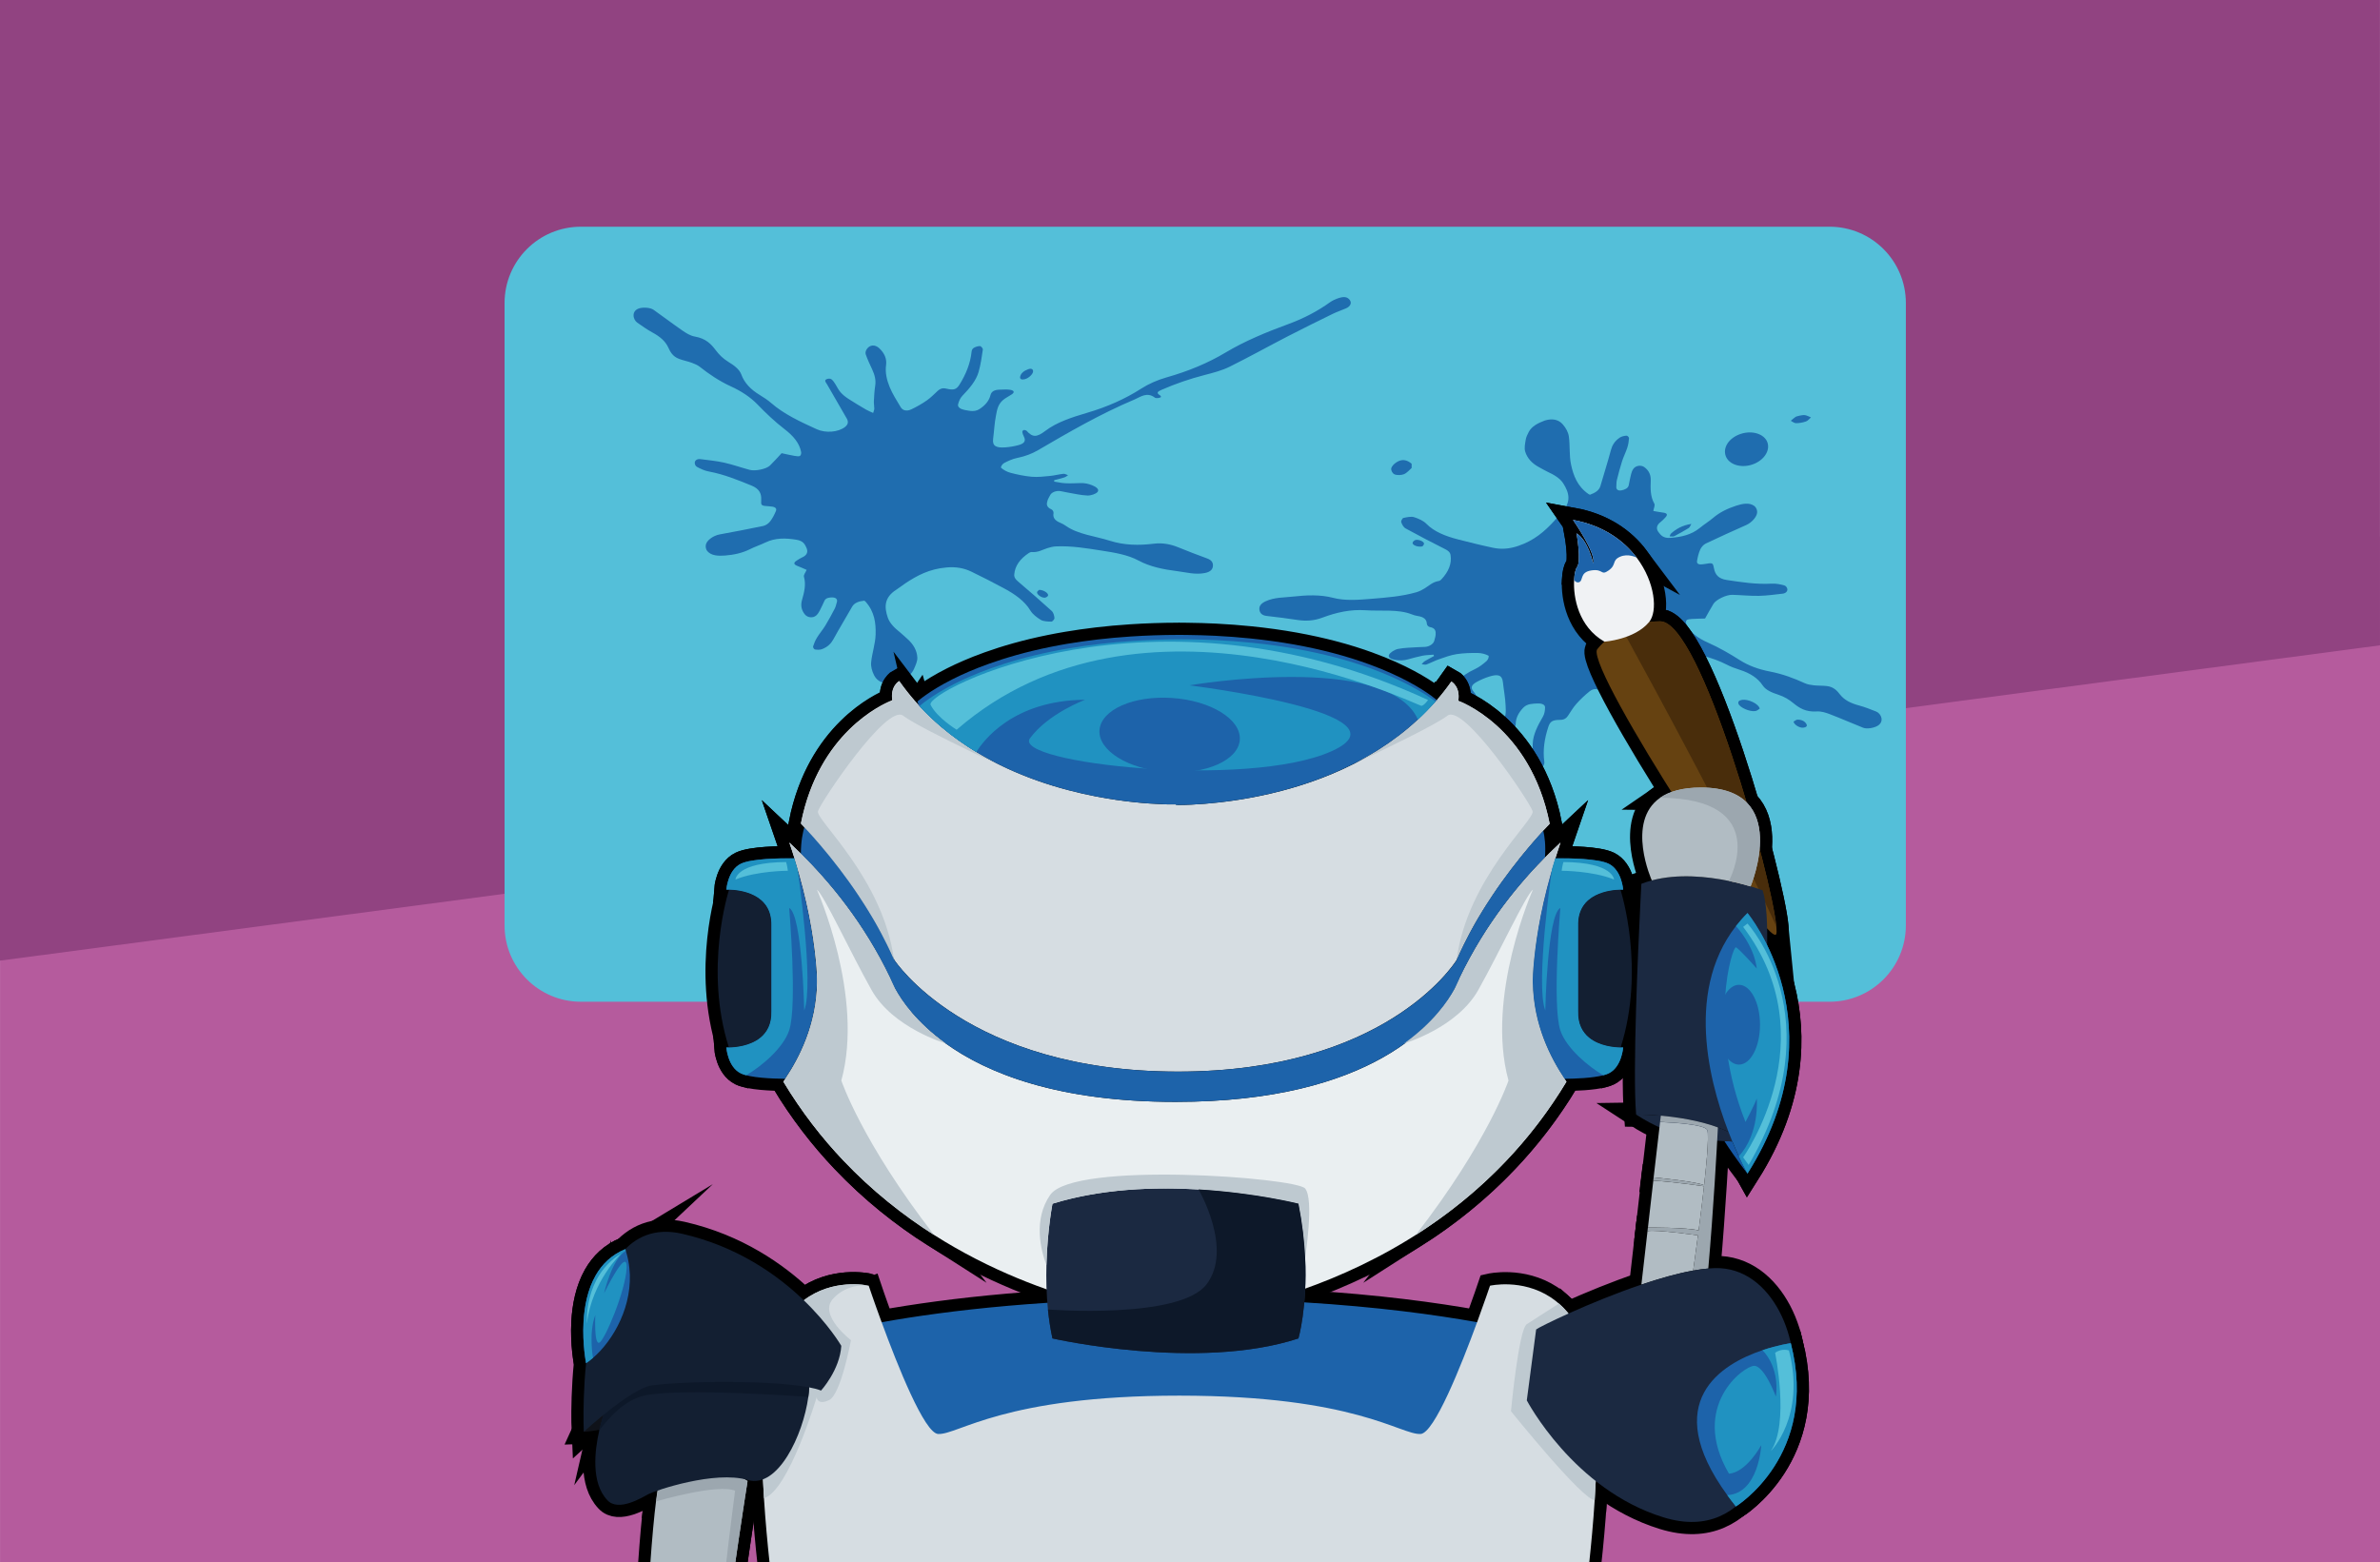 <?xml version="1.0" encoding="utf-8"?>
<!-- Generator: Adobe Illustrator 27.3.1, SVG Export Plug-In . SVG Version: 6.00 Build 0)  -->
<svg version="1.1" id="Camada_1" xmlns="http://www.w3.org/2000/svg" xmlns:xlink="http://www.w3.org/1999/xlink" x="0px" y="0px"
	 viewBox="0 0 780 512" style="enable-background:new 0 0 780 512;" xml:space="preserve">
<style type="text/css">
	.st0{fill:#B55B9D;}
	.st1{fill:#914381;}
	.st2{fill:#54BFD9;}
	.st3{fill:#1F6DAF;}
	.st4{fill:#664211;stroke:#000000;stroke-width:8;stroke-miterlimit:10;}
	.st5{fill:#492D0B;stroke:#000000;stroke-width:8;stroke-miterlimit:10;}
	.st6{fill:#1658A5;stroke:#000000;stroke-width:8;stroke-miterlimit:10;}
	.st7{fill:#EAEFF1;stroke:#000000;stroke-width:8;stroke-miterlimit:10;}
	.st8{fill:#1D63AA;stroke:#000000;stroke-width:8;stroke-miterlimit:10;}
	.st9{fill:#131F32;stroke:#000000;stroke-width:8;stroke-miterlimit:10;}
	.st10{fill:#D6DDE2;stroke:#000000;stroke-width:8;stroke-miterlimit:10;}
	.st11{fill:#2092C1;stroke:#000000;stroke-width:8;stroke-miterlimit:10;}
	.st12{fill:#1B2941;stroke:#000000;stroke-width:8;stroke-miterlimit:10;}
	.st13{fill:#0F1219;stroke:#000000;stroke-width:8;stroke-miterlimit:10;}
	.st14{fill:#B1BCC3;stroke:#000000;stroke-width:8;stroke-miterlimit:10;}
	.st15{fill:#9CA7AF;stroke:#000000;stroke-width:8;stroke-miterlimit:10;}
	.st16{fill:#BEC9D0;stroke:#000000;stroke-width:8;stroke-miterlimit:10;}
	.st17{fill:#54BFD9;stroke:#000000;stroke-width:8;stroke-miterlimit:10;}
	.st18{fill:#0D1829;stroke:#000000;stroke-width:8;stroke-miterlimit:10;}
	.st19{fill:#F0F2F4;stroke:#000000;stroke-width:8;stroke-miterlimit:10;}
	.st20{fill:#664211;}
	.st21{fill:#492D0B;}
	.st22{fill:#1658A5;}
	.st23{fill:#EAEFF1;}
	.st24{fill:#1D63AA;}
	.st25{fill:#131F32;}
	.st26{fill:#D6DDE2;}
	.st27{fill:#2092C1;}
	.st28{fill:#1B2941;}
	.st29{fill:#0F1219;}
	.st30{fill:#B1BCC3;}
	.st31{fill:#9CA7AF;}
	.st32{fill:#BEC9D0;}
	.st33{fill:#0D1829;}
	.st34{fill:#F0F2F4;}
</style>
<polygon class="st0" points="780,175.84 780,512.01 0.01,512.01 0.01,291.07 172.68,265.56 210.59,259.96 210.73,259.94 
	269.06,251.32 269.08,251.32 288.22,248.5 535.61,211.95 535.62,211.95 543.18,210.83 543.23,210.83 571.71,206.61 571.73,206.61 
	591.69,203.66 615.86,200.09 "/>
<polygon class="st1" points="779.99,-1.72 779.99,211.52 0,314.88 0,-1.72 "/>
<path class="st2" d="M599.59,328.35H190.38c-13.82,0-25.02-11.2-25.02-25.02V99.33c0-13.82,11.2-25.02,25.02-25.02h409.21
	c13.82,0,25.02,11.2,25.02,25.02v203.99C624.61,317.14,613.41,328.35,599.59,328.35z"/>
<path class="st3" d="M290.92,224.03c-2.48-0.15-3.78-1.36-4.46-2.71c-0.67-1.33-1.1-2.83-0.96-4.22c0.3-3.05,1.38-6.08,1.47-9.13
	c0.1-3.7-0.33-7.43-3.29-10.75c-0.11-0.13-0.28-0.23-0.41-0.34c-1.88,0.21-3.29,0.73-4.01,2c-2,3.53-4.15,7.02-6.08,10.57
	c-0.78,1.43-1.87,2.62-3.82,3.34c-0.62,0.23-1.57,0.22-2.27,0.09c-0.33-0.06-0.71-0.7-0.61-1.01c0.31-0.99,0.72-1.97,1.29-2.9
	c0.82-1.33,1.9-2.58,2.71-3.91c1.12-1.84,2.12-3.71,3.1-5.59c0.35-0.67,0.46-1.4,0.69-2.11c0.26-0.81-0.2-1.47-1.35-1.53
	c-1.05-0.05-2.27,0.14-2.7,1.04c-0.51,1.09-0.99,2.19-1.56,3.27c-0.3,0.56-0.64,1.14-1.17,1.61c-1.06,0.92-2.8,0.72-3.66-0.3
	c-1.27-1.51-1.46-3.12-0.99-4.77c0.72-2.52,1.37-5.03,0.64-7.63c-0.17-0.61,0.49-1.34,0.88-2.26c-0.8-0.34-1.85-0.84-2.96-1.26
	c-1.29-0.49-1.44-1.06-0.33-1.76c0.58-0.37,1.13-0.77,1.79-1.05c1.77-0.75,1.95-1.97,1.49-3.04c-0.49-1.13-1.02-2.39-3.31-2.76
	c-3.6-0.59-6.97-0.65-10.15,0.88c-1.66,0.8-3.51,1.41-5.14,2.23c-2.44,1.23-5.21,1.84-8.14,2.07c-2.2,0.17-4.5,0.07-5.79-1.44
	c-0.46-0.54-0.59-1.29-0.52-1.93c0.15-1.52,2.39-3.15,4.53-3.55c4.78-0.9,9.58-1.77,14.31-2.78c0.91-0.2,1.8-0.89,2.27-1.51
	c0.81-1.06,1.38-2.21,1.87-3.36c0.47-1.1-0.56-1.47-2.01-1.56c-2.97-0.19-2.88-0.21-2.8-2.26c0.07-1.86-0.54-3.49-3.21-4.56
	c-4.47-1.8-8.86-3.65-13.96-4.6c-1.41-0.26-2.74-0.89-3.9-1.52c-0.52-0.28-0.78-1.01-0.7-1.5c0.1-0.59,0.72-1.18,1.86-1.03
	c2.58,0.34,5.21,0.58,7.69,1.13c2.88,0.65,5.6,1.62,8.43,2.38c1.86,0.5,5.51-0.28,6.66-1.42c1.28-1.25,2.44-2.57,3.82-4.04
	c1.25,0.27,2.72,0.61,4.21,0.88c0.59,0.11,1.53,0.22,1.79,0.02c0.38-0.3,0.47-0.88,0.38-1.32c-0.55-2.89-2.54-5.25-5.41-7.45
	c-3.27-2.52-6.16-5.29-8.88-8.1c-2.32-2.4-5.27-4.35-8.66-5.9c-3.96-1.81-7.19-4.04-10.26-6.45c-0.7-0.55-1.68-0.98-2.64-1.33
	c-1.34-0.48-2.83-0.77-4.15-1.27c-2.16-0.81-2.89-2.36-3.56-3.79c-0.95-2.04-2.72-3.53-5.12-4.83c-1.8-0.98-3.4-2.13-5.02-3.26
	c-1.47-1.03-1.97-3.9,0.67-4.69c1.23-0.37,3.6-0.28,4.68,0.49c3.2,2.26,6.27,4.61,9.51,6.84c1.15,0.79,2.53,1.67,4.03,1.93
	c3.63,0.63,5.34,2.5,6.81,4.44c1.11,1.46,2.34,2.74,4.14,3.84c1.87,1.15,3.65,2.43,4.28,4.18c0.97,2.69,3.04,4.9,6.09,6.73
	c1.35,0.81,2.65,1.69,3.75,2.65c4.09,3.57,9.47,6.09,14.92,8.56c2.86,1.3,7.01,0.97,9.22-0.77c1.09-0.86,1.13-1.79,0.55-2.79
	c-2.16-3.74-4.34-7.47-6.47-11.22c-0.34-0.59-1.19-1.41,0.19-1.76c1.31-0.33,1.78,0.63,2.23,1.24c0.71,0.99,1.13,2.08,1.92,3.03
	c0.68,0.82,1.6,1.57,2.6,2.23c1.9,1.25,3.92,2.43,5.92,3.61c0.61,0.36,1.34,0.64,2.28,1.07c0.17-0.64,0.37-1.03,0.37-1.42
	c0-0.8-0.18-1.61-0.14-2.41c0.09-1.71,0.17-3.42,0.44-5.12c0.29-1.84-0.18-3.57-0.99-5.31c-0.76-1.64-1.54-3.28-2.12-4.95
	c-0.19-0.54,0.01-1.23,0.37-1.75c0.98-1.41,2.66-1.53,4.03-0.28c1.78,1.63,2.54,3.56,2.27,5.52c-0.35,2.5,0.23,4.92,1.19,7.27
	c0.92,2.24,2.31,4.39,3.59,6.55c0.67,1.12,1.98,1.43,3.49,0.72c1.83-0.87,3.57-1.87,5.12-2.96c1.36-0.95,2.42-2.09,3.59-3.16
	c0.71-0.64,1.53-0.96,2.75-0.67c2.45,0.58,3.32,0.29,4.33-1.32c2.15-3.45,3.57-7.01,3.96-10.76c0.04-0.43,0.23-0.97,0.65-1.24
	c0.54-0.35,1.39-0.63,2.11-0.63c0.33,0,0.99,0.77,0.93,1.15c-0.36,2.46-0.7,4.94-1.4,7.36c-0.82,2.85-2.95,5.34-5.29,7.77
	c-0.78,0.81-1.18,1.84-1.42,2.81c-0.25,0.99,0.95,1.62,2.11,1.84c1.56,0.3,3.29,0.72,4.81-0.23c2.03-1.27,3.26-2.83,3.71-4.66
	c0.31-1.25,1.42-1.74,3.15-1.76c1.11-0.01,2.28-0.13,3.32,0.06c1.34,0.24,1.46,0.85,0.46,1.51c-0.72,0.48-1.54,0.9-2.25,1.39
	c-2.28,1.55-2.53,3.64-2.91,5.62c-0.49,2.5-0.59,5.04-0.92,7.55c-0.31,2.42,1.08,3,4,2.79c1.45-0.1,2.91-0.36,4.26-0.72
	c2.08-0.55,2.54-1.43,1.8-2.87c-0.24-0.46-0.42-0.95-0.49-1.44c-0.03-0.21,0.2-0.57,0.45-0.64c0.25-0.06,0.82,0.09,0.97,0.26
	c1.98,2.23,3.37,2.1,6.11,0.02c3.78-2.87,8.69-4.46,13.72-5.94c6.59-1.94,12.47-4.55,17.71-7.92c2.37-1.52,5.29-2.83,8.3-3.68
	c7.13-2.02,13.56-4.69,19.33-8.14c6.27-3.75,13.33-6.68,20.65-9.36c5.12-1.88,9.62-4.27,13.61-7.14c0.79-0.57,1.82-1.03,2.86-1.37
	c1.82-0.58,2.83-0.35,3.58,0.6c0.76,0.96,0.28,2.13-1.2,2.77c-1.43,0.62-2.96,1.13-4.33,1.8c-4.99,2.44-9.97,4.89-14.86,7.42
	c-6.38,3.3-12.57,6.76-19.04,9.96c-2.37,1.17-5.25,1.94-8.02,2.65c-4.99,1.28-9.7,2.91-14.17,4.87c-1.17,0.51-1.98,0.98-0.54,1.82
	c0.21,0.12,0.39,0.5,0.29,0.59c-0.22,0.17-0.63,0.27-0.98,0.3c-0.32,0.03-0.8,0.01-0.97-0.12c-2.61-2.01-4.78-0.22-6.63,0.56
	c-11.4,4.82-21.57,10.74-31.71,16.66c-2.01,1.17-4.19,1.99-6.73,2.51c-1.58,0.32-3.06,1-4.38,1.7c-0.6,0.32-1.22,1.33-0.95,1.57
	c0.78,0.68,1.9,1.32,3.09,1.63c2.24,0.58,4.58,1.08,6.94,1.29c1.95,0.17,4-0.08,5.98-0.27c1.49-0.14,2.93-0.54,4.42-0.7
	c0.45-0.05,1,0.3,1.5,0.46c-0.4,0.25-0.75,0.57-1.22,0.72c-1.08,0.35-2.22,0.62-3.34,0.92c0.01,0.16,0.01,0.31,0.02,0.47
	c1.2,0.18,2.39,0.47,3.61,0.52c1.63,0.08,3.28,0.01,4.92-0.05c1.46-0.05,2.69,0.22,3.96,0.74c1.34,0.55,2.35,1.35,1.72,2.16
	c-0.49,0.64-2.2,1.23-3.31,1.18c-2.21-0.09-4.38-0.63-6.56-0.99c-0.77-0.13-1.5-0.33-2.27-0.45c-1.42-0.23-2.93,0.37-3.39,1.3
	c-0.29,0.58-0.67,1.15-0.86,1.74c-0.35,1.11-0.5,2.17,1.27,2.94c0.46,0.2,0.76,0.86,0.68,1.27c-0.28,1.43,0.47,2.42,2.25,3.14
	c0.67,0.27,1.29,0.63,1.83,1.02c3.97,2.78,9.55,3.32,14.41,4.86c4.68,1.48,9.43,1.57,14.38,0.96c2.82-0.35,5.46,0.15,7.93,1.15
	c3.15,1.28,6.33,2.52,9.57,3.69c1.65,0.59,1.98,1.61,1.86,2.59c-0.12,0.98-0.77,1.81-2.63,2.18c-3.19,0.62-6.04-0.23-8.98-0.6
	c-4.57-0.57-9-1.46-12.74-3.48c-3.56-1.92-7.91-2.62-12.18-3.28c-4.88-0.76-9.79-1.59-14.88-1.37c-0.96,0.04-1.94,0.29-2.82,0.57
	c-1.66,0.52-3.07,1.47-5.14,1.28c-0.27-0.02-0.65,0.13-0.87,0.27c-2.98,1.93-4.63,4.28-4.86,7.09c-0.08,0.91,0.41,1.58,1.23,2.28
	c3.73,3.18,7.43,6.37,11,9.63c0.67,0.61,0.86,1.55,0.95,2.35c0.04,0.4-0.66,1.2-1,1.19c-1.18-0.02-2.66-0.08-3.45-0.56
	c-1.39-0.84-2.73-1.9-3.42-3.05c-1.88-3.15-5.15-5.45-8.97-7.47c-3.43-1.82-6.87-3.62-10.43-5.32c-2.37-1.13-4.91-1.63-8.07-1.36
	c-5.7,0.49-9.71,2.67-13.54,5.21c-1.01,0.67-1.9,1.42-2.93,2.07c-4.1,2.61-3.95,5.8-2.82,9.14c0.65,1.92,2.27,3.47,4.12,4.94
	c0.8,0.64,1.49,1.35,2.25,2.01c2.07,1.81,3.2,3.9,3.32,6.14c0.07,1.25-0.58,2.54-1.1,3.77c-0.33,0.78-0.94,1.52-1.55,2.22
	c-1.34,1.52-3.54,2.12-5.99,2.4C291.6,224.03,291.26,224.03,290.92,224.03z"/>
<path class="st3" d="M462.64,153.4c-0.83,0.7-1.48,1.59-2.54,2.04c-0.77,0.33-2.35,0.38-3.07,0.04c-0.72-0.33-1.2-1.32-1.07-1.96
	c0.15-0.72,0.91-1.49,1.73-2.01c1.72-1.1,3.36-0.88,4.95,0.5C462.64,152.48,462.64,152.94,462.64,153.4z"/>
<path class="st3" d="M338.58,121.67c0.03,0.89-1.4,2.28-2.68,2.61c-1.08,0.27-1.71,0.01-1.57-0.78c0.21-1.14,1.23-1.97,2.68-2.49
	C337.95,120.67,338.56,120.98,338.58,121.67z"/>
<path class="st3" d="M340.59,193.34c1.55,0.04,3.12,1.16,2.89,1.89c-0.09,0.28-0.65,0.64-1.05,0.68c-1.05,0.1-2.7-1.08-2.55-1.81
	C339.94,193.78,340.42,193.51,340.59,193.34z"/>
<path class="st3" d="M507.26,137.59c2.45-0.44,3.99,0.43,4.97,1.58c0.97,1.14,1.73,2.49,1.93,3.88c0.43,3.04,0.08,6.23,0.72,9.22
	c0.77,3.62,2.07,7.14,5.72,9.67c0.14,0.1,0.33,0.16,0.48,0.23c1.78-0.64,3.03-1.48,3.43-2.88c1.12-3.9,2.39-7.8,3.42-11.71
	c0.42-1.57,1.2-2.99,2.93-4.15c0.55-0.37,1.47-0.58,2.19-0.63c0.33-0.02,0.85,0.51,0.83,0.84c-0.07,1.03-0.23,2.08-0.57,3.12
	c-0.48,1.48-1.24,2.95-1.71,4.43c-0.65,2.05-1.19,4.1-1.7,6.16c-0.18,0.74-0.12,1.47-0.18,2.21c-0.07,0.85,0.54,1.39,1.68,1.17
	c1.04-0.2,2.18-0.67,2.38-1.65c0.24-1.18,0.45-2.36,0.75-3.54c0.16-0.61,0.35-1.26,0.76-1.84c0.81-1.14,2.55-1.36,3.63-0.57
	c1.59,1.17,2.15,2.69,2.08,4.4c-0.1,2.62-0.15,5.21,1.17,7.56c0.31,0.56-0.17,1.41-0.32,2.4c0.86,0.15,2,0.38,3.17,0.53
	c1.37,0.17,1.65,0.69,0.74,1.63c-0.48,0.49-0.92,1.01-1.5,1.44c-1.54,1.14-1.43,2.38-0.73,3.31c0.74,0.98,1.55,2.08,3.86,1.91
	c3.64-0.27,6.93-1,9.66-3.24c1.42-1.16,3.08-2.19,4.47-3.37c2.08-1.77,4.63-3.01,7.42-3.92c2.1-0.69,4.36-1.13,5.97,0.04
	c0.57,0.42,0.87,1.11,0.96,1.75c0.21,1.51-1.58,3.63-3.56,4.52c-4.44,1.99-8.89,3.97-13.25,6.06c-0.84,0.4-1.54,1.29-1.85,2
	c-0.54,1.22-0.82,2.47-1.03,3.7c-0.2,1.18,0.89,1.3,2.32,1.05c2.93-0.51,2.85-0.48,3.26,1.54c0.37,1.82,1.35,3.26,4.2,3.68
	c4.77,0.7,9.47,1.47,14.65,1.19c1.43-0.08,2.87,0.22,4.14,0.56c0.57,0.15,1,0.8,1.03,1.29c0.04,0.6-0.42,1.31-1.57,1.44
	c-2.58,0.28-5.2,0.66-7.74,0.71c-2.95,0.05-5.82-0.26-8.76-0.34c-1.92-0.05-5.29,1.57-6.14,2.94c-0.95,1.52-1.76,3.07-2.77,4.83
	c-1.28,0.04-2.79,0.05-4.3,0.14c-0.59,0.04-1.54,0.14-1.74,0.4c-0.3,0.38-0.24,0.97-0.06,1.37c1.22,2.68,3.71,4.5,7.01,5.97
	c3.77,1.68,7.23,3.69,10.53,5.79c2.82,1.79,6.14,3,9.8,3.7c4.27,0.83,7.94,2.23,11.49,3.85c0.81,0.37,1.87,0.56,2.88,0.67
	c1.41,0.16,2.93,0.08,4.34,0.25c2.29,0.28,3.37,1.61,4.35,2.85c1.4,1.76,3.47,2.79,6.12,3.5c1.98,0.53,3.81,1.27,5.64,1.99
	c1.67,0.65,2.83,3.33,0.45,4.71c-1.11,0.65-3.43,1.12-4.67,0.62c-3.64-1.45-7.17-3.01-10.85-4.42c-1.3-0.5-2.85-1.03-4.37-0.93
	c-3.68,0.24-5.78-1.17-7.67-2.72c-1.42-1.16-2.92-2.11-4.92-2.76c-2.09-0.68-4.12-1.5-5.14-3.05c-1.58-2.39-4.11-4.04-7.5-5.11
	c-1.5-0.47-2.97-1.02-4.27-1.7c-4.82-2.51-10.64-3.69-16.52-4.81c-3.09-0.59-7.04,0.71-8.78,2.92c-0.85,1.09-0.68,2,0.12,2.84
	c2.98,3.13,5.97,6.25,8.93,9.38c0.47,0.5,1.49,1.09,0.23,1.76c-1.2,0.63-1.88-0.19-2.46-0.69c-0.92-0.79-1.58-1.76-2.58-2.5
	c-0.85-0.63-1.93-1.15-3.05-1.55c-2.14-0.77-4.38-1.44-6.6-2.12c-0.68-0.21-1.45-0.3-2.47-0.51c-0.02,0.66-0.11,1.09-0.02,1.47
	c0.19,0.78,0.55,1.52,0.7,2.31c0.32,1.68,0.64,3.37,0.78,5.08c0.15,1.85,1.02,3.43,2.21,4.93c1.12,1.42,2.26,2.83,3.23,4.32
	c0.31,0.48,0.28,1.2,0.05,1.79c-0.62,1.6-2.23,2.11-3.85,1.22c-2.11-1.16-3.31-2.86-3.5-4.84c-0.25-2.52-1.37-4.73-2.86-6.78
	c-1.42-1.96-3.27-3.73-5.03-5.53c-0.91-0.93-2.26-0.93-3.56,0.12c-1.58,1.28-3.03,2.66-4.29,4.08c-1.1,1.24-1.86,2.6-2.75,3.91
	c-0.54,0.79-1.26,1.29-2.52,1.3c-2.52,0.01-3.3,0.5-3.89,2.3c-1.28,3.85-1.83,7.65-1.32,11.39c0.06,0.43,0.01,1-0.34,1.36
	c-0.44,0.47-1.21,0.94-1.9,1.11c-0.33,0.08-1.14-0.52-1.18-0.9c-0.23-2.48-0.48-4.97-0.37-7.49c0.13-2.97,1.62-5.89,3.32-8.79
	c0.57-0.97,0.71-2.07,0.72-3.07c0.01-1.02-1.3-1.35-2.48-1.29c-1.59,0.08-3.36,0.07-4.62,1.35c-1.67,1.71-2.5,3.52-2.52,5.4
	c-0.01,1.29-0.97,2.03-2.65,2.45c-1.08,0.27-2.18,0.66-3.24,0.73c-1.36,0.09-1.61-0.48-0.8-1.36c0.59-0.64,1.28-1.24,1.86-1.88
	c1.85-2.04,1.6-4.13,1.51-6.14c-0.11-2.55-0.61-5.04-0.88-7.56c-0.26-2.42-1.75-2.66-4.54-1.78c-1.38,0.44-2.74,1.03-3.98,1.7
	c-1.89,1.02-2.13,1.99-1.08,3.21c0.34,0.39,0.63,0.83,0.81,1.28c0.08,0.2-0.06,0.61-0.29,0.72c-0.23,0.12-0.82,0.11-1-0.03
	c-2.45-1.7-3.77-1.25-5.94,1.41c-3,3.68-7.4,6.38-11.94,9c-5.95,3.44-11.05,7.35-15.36,11.86c-1.95,2.04-4.48,3.99-7.2,5.53
	c-6.45,3.64-12.08,7.75-16.88,12.45c-5.21,5.11-11.39,9.63-17.87,13.95c-4.54,3.03-8.35,6.41-11.55,10.14
	c-0.63,0.73-1.52,1.43-2.46,2c-1.63,0.99-2.67,1.01-3.62,0.26c-0.96-0.76-0.77-2.01,0.52-2.98c1.24-0.94,2.61-1.8,3.79-2.77
	c4.27-3.55,8.54-7.1,12.7-10.7c5.42-4.7,10.63-9.52,16.17-14.16c2.03-1.7,4.64-3.12,7.18-4.46c4.55-2.42,8.74-5.11,12.63-8.07
	c1.02-0.77,1.7-1.41,0.1-1.9c-0.23-0.07-0.5-0.4-0.42-0.5c0.17-0.22,0.55-0.41,0.88-0.52c0.3-0.1,0.77-0.2,0.98-0.11
	c3.01,1.34,4.7-0.91,6.32-2.1c9.95-7.36,18.44-15.5,26.91-23.65c1.68-1.61,3.6-2.92,5.96-4.02c1.46-0.68,2.74-1.69,3.86-2.68
	c0.51-0.45,0.87-1.58,0.56-1.75c-0.92-0.48-2.16-0.84-3.38-0.86c-2.31-0.04-4.71,0.02-7.05,0.38c-1.93,0.29-3.87,1.02-5.75,1.67
	c-1.42,0.49-2.72,1.21-4.13,1.72c-0.43,0.15-1.04-0.05-1.56-0.1c0.34-0.33,0.6-0.73,1.02-0.99c0.97-0.59,2.01-1.12,3.03-1.68
	c-0.04-0.15-0.09-0.3-0.13-0.45c-1.21,0.1-2.44,0.11-3.63,0.34c-1.6,0.31-3.19,0.77-4.77,1.2c-1.41,0.39-2.66,0.42-4.03,0.21
	c-1.43-0.22-2.6-0.76-2.18-1.7c0.33-0.74,1.85-1.71,2.94-1.93c2.17-0.43,4.41-0.42,6.61-0.58c0.77-0.05,1.54-0.03,2.31-0.09
	c1.44-0.11,2.76-1.04,2.99-2.06c0.14-0.63,0.38-1.27,0.43-1.89c0.08-1.16-0.02-2.23-1.92-2.56c-0.49-0.08-0.95-0.66-0.96-1.07
	c-0.06-1.45-1.03-2.24-2.93-2.53c-0.72-0.11-1.4-0.31-2.02-0.56c-4.51-1.77-10.06-0.99-15.15-1.34c-4.9-0.33-9.54,0.69-14.21,2.45
	c-2.66,1-5.34,1.14-7.98,0.75c-3.36-0.5-6.75-0.96-10.17-1.33c-1.74-0.19-2.3-1.1-2.42-2.08c-0.11-0.98,0.32-1.94,2.04-2.73
	c2.96-1.35,5.93-1.19,8.87-1.53c4.57-0.52,9.09-0.69,13.21,0.39c3.91,1.03,8.3,0.69,12.61,0.33c4.92-0.41,9.89-0.76,14.78-2.17
	c0.92-0.27,1.81-0.74,2.61-1.22c1.49-0.9,2.64-2.15,4.69-2.45c0.27-0.04,0.6-0.28,0.78-0.47c2.44-2.58,3.5-5.24,3.06-8.03
	c-0.14-0.9-0.77-1.44-1.73-1.92c-4.37-2.21-8.72-4.45-12.95-6.78c-0.8-0.44-1.2-1.3-1.48-2.06c-0.14-0.38,0.36-1.32,0.69-1.4
	c1.15-0.26,2.6-0.55,3.48-0.27c1.55,0.49,3.1,1.2,4.04,2.16c2.56,2.62,6.29,4.09,10.47,5.16c3.76,0.96,7.53,1.91,11.39,2.72
	c2.57,0.54,5.15,0.43,8.16-0.57c5.43-1.82,8.81-4.88,11.93-8.25c0.82-0.89,1.52-1.83,2.36-2.71c3.37-3.5,2.48-6.57,0.59-9.55
	c-1.09-1.72-3.03-2.84-5.16-3.83c-0.93-0.43-1.76-0.96-2.66-1.43c-2.44-1.27-4.02-3.04-4.67-5.19c-0.36-1.2-0.03-2.6,0.18-3.92
	c0.14-0.83,0.55-1.69,0.99-2.52c0.94-1.8,2.94-2.89,5.26-3.74C506.6,137.75,506.93,137.67,507.26,137.59z"/>
<path class="st3" d="M356.94,246.59c0.64-0.88,1.07-1.89,1.99-2.58c0.67-0.51,2.2-0.92,2.97-0.76c0.77,0.15,1.48,1,1.5,1.65
	c0.02,0.73-0.54,1.66-1.21,2.36c-1.41,1.47-3.06,1.64-4.93,0.68C357.15,247.48,357.04,247.04,356.94,246.59z"/>
<path class="st3" d="M565.45,149.07c-0.75-2.98,1.82-6.1,5.83-7.07c3.74-0.9,7.36,0.6,8.06,3.34c0.75,2.92-1.85,6.14-5.76,7.13
	C569.79,153.43,566.16,151.91,565.45,149.07z"/>
<path class="st3" d="M557.49,231.68c-1.98,0.11-3.21-0.64-4.05-1.56c-1.43-1.56-2.54-3.28-3.86-4.9c-0.56-0.68-1.36-1.24-1.93-1.92
	c-0.26-0.32-0.22-0.79-0.31-1.19c0.65-0.01,1.56-0.21,1.91,0.01c1.19,0.76,2.26,1.62,3.22,2.53c1.9,1.81,3.69,3.68,5.53,5.53
	C558.55,230.73,558.65,231.25,557.49,231.68z"/>
<path class="st3" d="M576.72,232.27c-0.33,0.2-0.83,0.69-1.37,0.79c-1.85,0.34-5.18-1.14-5.6-2.37c-0.23-0.7,0.15-1.14,1.26-1.3
	C572.93,229.12,576.35,230.64,576.72,232.27z"/>
<path class="st3" d="M589.79,136.24c0.44-0.05,1.17-0.26,1.73-0.17c0.73,0.12,1.33,0.48,1.99,0.74c-0.54,0.46-0.99,1.11-1.65,1.34
	c-1.01,0.35-2.19,0.56-3.23,0.56c-0.64,0-1.16-0.51-1.73-0.79c0.51-0.43,0.98-0.88,1.55-1.26
	C588.73,136.47,589.19,136.42,589.79,136.24z"/>
<path class="st3" d="M554.31,171.73c-0.38,0.61-0.49,1.11-0.88,1.35c-1.52,0.94-3.1,1.84-4.73,2.67c-0.36,0.18-1,0.05-1.51,0.06
	c0.16-0.33,0.2-0.72,0.5-0.97C549.35,173.39,551.24,172.2,554.31,171.73z"/>
<path class="st3" d="M484.98,248.29c-0.23-0.86,0.82-2.55,2-3.16c0.99-0.52,1.66-0.41,1.71,0.39c0.07,1.16-0.74,2.2-2.02,3.05
	C485.83,249.1,485.16,248.95,484.98,248.29z"/>
<path class="st3" d="M587.8,236.53c0.33-0.17,0.88-0.65,1.3-0.65c1.52,0,2.51,0.62,2.98,1.57c0.29,0.59-0.23,0.99-1.14,1.07
	C589.82,238.62,588,237.61,587.8,236.53z"/>
<path class="st3" d="M466.19,179.09c-1.52,0.33-3.31-0.4-3.25-1.15c0.02-0.29,0.48-0.78,0.86-0.91c1-0.34,2.88,0.42,2.9,1.16
	C466.72,178.51,466.31,178.89,466.19,179.09z"/>
<g>
	<g>
		<g>
			<path class="st4" d="M582.15,306.14c-1.92,5.98-61.57-85.53-58.8-93.16c0,0,2.65-3.85,8.36-6.61c3.16-1.53,7.27-2.71,12.39-2.71
				c13.37,0,36.46,83.56,38.06,99.98C582.28,304.87,582.28,305.72,582.15,306.14z"/>
			<path class="st5" d="M582.16,303.65c-13.11-28.67-39.78-77.82-50.45-97.27c3.16-1.53,7.27-2.71,12.39-2.71
				C557.47,203.67,580.56,287.23,582.16,303.65z"/>
		</g>
		<path class="st6" d="M572.7,384.68c0,0-4.01-5.09-7.57-10.65c0.93,0.04,1.81,0.07,2.6,0.11
			C570.42,380.64,572.7,384.68,572.7,384.68z"/>
		<rect x="254.54" y="506.49" class="st7" width="0.02" height="0.01"/>
		<path class="st8" d="M238.05,343.35c0,0,0.44,6.39,4.74,8.48c3,1.46,10.35,1.74,14.52,1.78c4.62-6.87,10.21-17.71,10.41-31.48
			c0.02-1.55-0.01-3.62-0.44-7.76c-0.82-7.95-2.62-19.14-6.94-32.94l-0.04-0.08c0,0-0.39-0.01-1.06-0.01
			c-3.22-0.03-12.89,0.04-16.45,1.78c-4.29,2.09-4.74,8.48-4.74,8.48s0.33-0.02,0.9,0c3.24,0.07,14.14,1.1,13.86,11.79v28.18
			c0.11,4.11-1.43,6.79-3.55,8.53c-3.44,2.83-8.41,3.22-10.37,3.25c-0.04,0-0.08,0-0.11,0
			C238.31,343.36,238.05,343.35,238.05,343.35z"/>
		<path class="st9" d="M238.88,343.35c1.96-0.03,6.93-0.42,10.37-3.25c2.12-1.75,3.66-4.43,3.55-8.53v-28.18
			c0.28-10.69-10.62-11.72-13.86-11.79C238.75,292.21,230.67,317.57,238.88,343.35z"/>
		<g>
			<g>
				<path class="st7" d="M478.32,320.63c-0.03,0.11-0.51,1.55-1.75,3.81C477.11,323.21,477.69,321.95,478.32,320.63z"/>
			</g>
			<path class="st7" d="M293.3,324.01c0,0.01,0,0.01,0.01,0.02C293.31,324.03,293.3,324.03,293.3,324.01
				C293.31,324.02,293.3,324.02,293.3,324.01z M293.25,323.89c-0.43-0.96-0.89-1.94-1.38-2.95c0,0,0,0-0.01-0.01
				c-0.01-0.03-0.02-0.06-0.04-0.09c-0.02-0.03-0.02-0.05-0.03-0.08c0-0.02-0.01-0.02-0.01-0.03v-0.02
				c-0.02-0.01-0.02-0.02-0.02-0.03l-0.01-0.01c0,0.01,0.01,0.02,0.01,0.04c0,0.01,0.01,0.02,0.01,0.03
				c0.01,0.02,0.02,0.03,0.02,0.05c0.02,0.03,0.03,0.08,0.05,0.12v0.01c0.02,0.04,0.03,0.08,0.05,0.14c0,0,0,0,0,0.01
				c0.02,0.04,0.04,0.08,0.06,0.13c0,0.01,0,0.02,0.01,0.02v0.01c0.02,0.05,0.05,0.11,0.07,0.18l0.01,0.01
				c0.02,0.03,0.03,0.07,0.05,0.11c0.02,0.03,0.03,0.06,0.04,0.09l0.01,0.01c0.03,0.08,0.06,0.15,0.1,0.24
				c0.04,0.08,0.08,0.16,0.11,0.24c0,0,0,0,0.01,0.01c0.05,0.09,0.08,0.18,0.13,0.28c0.04,0.08,0.08,0.16,0.11,0.24
				c0.01,0.02,0.02,0.02,0.02,0.04c0.01,0.01,0.01,0.01,0.02,0.02c0.02,0.05,0.05,0.11,0.08,0.16c0.08,0.16,0.16,0.33,0.25,0.5
				c0.06,0.11,0.12,0.23,0.18,0.35c0.04,0.07,0.08,0.14,0.11,0.21c0,0,0,0,0.01,0.01c0.02,0.03,0.03,0.06,0.05,0.09
				c0,0-0.01,0,0-0.01C293.29,323.97,293.26,323.93,293.25,323.89z"/>
			<path class="st7" d="M513.37,354.55c-41.69,69.18-121.13,77.06-128.05,77.62c-0.11,0.01-0.5,0-0.5,0
				c-4.48-0.36-41.93-3.99-78.69-27.38l-0.01-0.01c-10.19-6.48-20.33-14.5-29.7-24.37c-7.12-7.49-13.77-16.05-19.68-25.86
				c0.21-0.3,0.42-0.62,0.64-0.94c4.61-6.86,10.2-17.71,10.41-31.48c0.02-1.55-0.02-3.63-0.44-7.77
				c-0.82-7.97-2.62-19.17-6.96-33.01c-0.52-1.69-1.09-3.41-1.7-5.18c1.22,1.14,2.48,2.34,3.79,3.63
				c9.38,9.29,20.61,22.7,29.28,40.82c0,0,0,0.01,0.01,0.01c0.01,0.02,0.02,0.05,0.03,0.08v0.01c-0.02-0.02-0.03-0.05-0.04-0.07
				c-0.01-0.01-0.01-0.02-0.02-0.03c0,0.02,0.02,0.05,0.03,0.09c0.02,0.05,0.05,0.11,0.08,0.2c0.03,0.08,0.07,0.19,0.12,0.31
				c0.05,0.11,0.1,0.24,0.16,0.39c0.25,0.59,0.64,1.41,1.19,2.43c-0.02-0.05-0.05-0.1-0.07-0.16c0.03,0.07,0.07,0.13,0.1,0.2
				c0,0,0.01,0,0.01,0.01c2.2,4.04,7.02,11.05,16.53,17.88c13.57,9.77,36.69,19.19,75.38,19.19c65.03,0,85.78-26.62,91.32-36.71
				c1.25-2.27,1.72-3.7,1.76-3.82c0-0.01,0-0.01,0-0.01c0.48-1,0.96-1.97,1.44-2.93c0.16-0.3,0.32-0.62,0.47-0.91
				c0.34-0.65,0.68-1.29,1.02-1.93c0.17-0.31,0.33-0.62,0.51-0.93c0.43-0.79,0.87-1.57,1.31-2.34c0.17-0.31,0.36-0.62,0.53-0.93
				c0.07-0.12,0.14-0.24,0.21-0.36c0.16-0.28,0.33-0.56,0.49-0.84c0.98-1.64,1.98-3.24,2.98-4.79c0.24-0.37,0.49-0.74,0.73-1.11
				c0.62-0.93,1.25-1.85,1.88-2.75c0.28-0.4,0.57-0.81,0.85-1.21c0.3-0.43,0.6-0.84,0.9-1.25c1.19-1.63,2.39-3.22,3.59-4.73
				c3.78-4.77,7.55-8.94,11.1-12.53c1.76-1.78,3.45-3.41,5.07-4.92c-0.62,1.79-1.19,3.55-1.73,5.27
				c-4.32,13.8-6.13,24.98-6.94,32.93c-0.43,4.14-0.46,6.22-0.44,7.77c0.21,13.77,5.8,24.61,10.41,31.48
				C512.95,353.94,513.16,354.26,513.37,354.55z"/>
		</g>
		<path class="st7" d="M293.33,324.08c-1.12-2.05-1.56-3.34-1.59-3.45c0.02,0.03,0.03,0.07,0.05,0.1c0,0.01,0.01,0.02,0.01,0.03
			c0.13,0.37,0.57,1.48,1.45,3.12C293.27,323.96,293.3,324.02,293.33,324.08z"/>
		<path class="st10" d="M507.88,270.02c0,0-0.78,0.77-2.12,2.21c-2.27,2.45-6.14,6.82-10.52,12.57c-2.03,2.66-4.17,5.62-6.29,8.81
			c-0.53,0.79-1.05,1.6-1.57,2.41c-0.02,0.03-0.05,0.07-0.07,0.1c-0.22,0.36-0.46,0.71-0.68,1.07c-0.23,0.36-0.45,0.72-0.68,1.09
			c-0.03,0.05-0.06,0.1-0.09,0.14c-0.26,0.42-0.51,0.84-0.76,1.26c-0.25,0.42-0.51,0.84-0.76,1.26c-0.23,0.4-0.45,0.78-0.68,1.18
			c-0.02,0.04-0.05,0.08-0.07,0.11c-0.25,0.43-0.49,0.87-0.74,1.31c-0.24,0.43-0.49,0.88-0.72,1.32c-0.24,0.42-0.46,0.84-0.68,1.26
			c-0.6,1.13-1.19,2.28-1.76,3.44c-0.11,0.24-0.24,0.47-0.34,0.71c-0.17,0.35-0.34,0.7-0.51,1.06c-0.14,0.3-0.28,0.61-0.43,0.91
			c-0.36,0.77-0.69,1.54-1.03,2.3l0.02,0.11c0,0-0.02,0.02-0.05,0.07c-1.1,1.75-23.85,36.53-91.3,36.53
			c-69.2,0-92.96-36.59-92.96-36.59l-0.01-0.01l-0.06-0.17c-0.21-0.51-0.44-1.02-0.67-1.52c0-0.01-0.01-0.01-0.01-0.01
			c-0.21-0.49-0.44-0.97-0.66-1.45c-0.03-0.06-0.05-0.12-0.08-0.18c-0.19-0.4-0.37-0.78-0.56-1.18c-0.3-0.62-0.61-1.24-0.91-1.85
			c-0.22-0.44-0.45-0.87-0.67-1.31c-0.29-0.55-0.59-1.12-0.88-1.66c-0.22-0.41-0.44-0.82-0.67-1.22c0-0.02-0.01-0.02-0.02-0.04
			c-0.25-0.46-0.51-0.92-0.77-1.38c-0.55-0.97-1.1-1.91-1.66-2.84c-0.21-0.36-0.43-0.72-0.65-1.08c-0.06-0.1-0.12-0.21-0.19-0.3
			c-0.28-0.46-0.56-0.91-0.84-1.37c-0.29-0.45-0.56-0.9-0.85-1.34c-0.28-0.44-0.57-0.88-0.85-1.32c-0.32-0.49-0.65-0.98-0.97-1.46
			c-0.25-0.36-0.5-0.73-0.74-1.09c-0.28-0.41-0.56-0.83-0.85-1.23c0-0.01,0-0.01,0-0.01c-0.28-0.4-0.57-0.81-0.85-1.21
			c-0.28-0.4-0.56-0.79-0.84-1.18c-0.28-0.39-0.56-0.78-0.84-1.16c-0.74-1-1.47-1.97-2.17-2.9c-0.24-0.3-0.46-0.6-0.69-0.89
			c-0.93-1.2-1.83-2.33-2.69-3.39c-0.25-0.3-0.49-0.6-0.74-0.89c-1.09-1.32-2.11-2.52-3.03-3.58c-0.13-0.14-0.25-0.29-0.38-0.43
			c-0.26-0.3-0.52-0.59-0.77-0.87c-0.18-0.21-0.36-0.4-0.54-0.59c-0.1-0.12-0.21-0.24-0.3-0.34c-0.15-0.17-0.3-0.33-0.44-0.49
			c-0.47-0.52-0.89-0.97-1.25-1.35c-0.12-0.14-0.24-0.27-0.35-0.38c-0.74-0.77-1.15-1.18-1.15-1.18
			c5.83-29.55,26.43-38.9,29.55-40.15c0.27-0.11,0.4-0.16,0.4-0.16c-0.74-4.7,2.27-6.32,2.27-6.32c1.66,2.36,3.42,4.59,5.27,6.69
			c0.33,0.39,0.68,0.78,1.03,1.15l0.03,0.12c0.19,0.21,0.37,0.41,0.57,0.61c2.22,2.38,4.55,4.58,6.97,6.62
			c3.65,3.08,7.48,5.78,11.4,8.15c13.23,8.01,27.5,12.28,39.33,14.56c0.02,0,0.02,0,0.02,0c9.11,1.76,16.77,2.33,21.36,2.5
			c0.13,0,0.25,0.01,0.37,0.01c0.08,0.01,0.17,0.02,0.24,0.02c0.21,0.01,0.4,0.01,0.59,0.02h0.17c0.11,0.01,0.22,0.01,0.33,0.02
			c1.37,0.03,2.29,0.02,2.69,0.02h0.08c0.06,0,0.11-0.01,0.14-0.01c0.01,0,0.01,0,0.02,0v0.19h0.65c0.48,0,1.1,0,1.87-0.02
			c0.11,0,0.21-0.01,0.33-0.01h0.17c0.63-0.02,1.35-0.05,2.13-0.08c1.11-0.05,2.36-0.12,3.76-0.24c0.24-0.02,0.47-0.04,0.72-0.05
			c11.23-0.89,30.32-3.79,48.55-12.98c0.11-0.05,0.23-0.11,0.34-0.17c2.62-1.33,5.22-2.8,7.78-4.4c0.13-0.08,0.26-0.16,0.39-0.25
			c0.02-0.01,0.03-0.02,0.05-0.03c4.41-2.8,8.67-6.02,12.67-9.75c0.9-0.84,1.79-1.7,2.68-2.6c0.14-0.15,0.29-0.3,0.43-0.44
			c0.43-0.43,0.84-0.87,1.25-1.32c0.4-0.43,0.79-0.86,1.17-1.3c0.08-0.08,0.15-0.17,0.23-0.25c0.05-0.05,0.09-0.11,0.14-0.16
			c0.05-0.05,0.08-0.09,0.12-0.14l0.55,0.14c-0.08-0.08-0.21-0.18-0.38-0.33c0.02-0.01,0.02-0.02,0.03-0.04
			c1.65-1.9,3.22-3.92,4.71-6.04c0,0,3.01,1.62,2.27,6.32C477.92,229.71,501.57,238,507.88,270.02z"/>
		<path class="st7" d="M385.31,263.66c-0.03,0-0.08,0-0.14,0c0.02,0,0.04,0,0.06,0H385.31z"/>
		<path class="st7" d="M293.09,314.64c-0.01-0.02-0.04-0.08-0.06-0.17L293.09,314.64z"/>
		<path class="st7" d="M381.06,263.61c-0.12,0-0.25-0.01-0.38-0.01c-4.59-0.18-12.25-0.75-21.36-2.5c0,0,0,0-0.02,0
			c-15.33-2.95-34.79-9.26-50.73-22.71c-2.62-2.21-5.15-4.61-7.54-7.23l-0.03-0.13c0.03,0.04,0.07,0.08,0.11,0.13
			c2.39,2.61,4.92,5.01,7.54,7.23c15.94,13.45,35.4,19.76,50.73,22.71c0.01,0,0.02,0,0.02,0c9.11,1.76,16.77,2.33,21.36,2.5
			C380.87,263.6,380.97,263.61,381.06,263.61z"/>
		<path class="st7" d="M385.4,263.66v0.19h-0.08v-0.19C385.37,263.66,385.4,263.66,385.4,263.66z"/>
		<path class="st7" d="M471.29,229.81l-0.55-0.14c0,0,0.01-0.01,0.01-0.02c0.05-0.06,0.1-0.12,0.15-0.18
			C471.08,229.62,471.21,229.73,471.29,229.81z"/>
		<path class="st7" d="M385.4,263.66c0,0-0.03,0-0.08,0c0,0,0,0-0.01,0c-0.03,0-0.08,0-0.14,0h-0.08c-0.4,0-1.32,0.01-2.69-0.02
			c-0.11,0-0.22,0-0.33-0.01c-0.06,0-0.12,0-0.18,0c-0.19,0-0.38-0.01-0.58-0.02c-0.17-0.01-0.35-0.01-0.54-0.02l0,0l4.54,0.06
			H385.4z"/>
		<path class="st7" d="M385.97,263.85h-0.08c-0.19,0-0.35,0-0.49,0v-0.19L385.97,263.85z"/>
		<path class="st11" d="M293.1,314.66L293.1,314.66z"/>
		<g>
			<path class="st8" d="M300.82,230.25L300.82,230.25c-0.07-0.06-0.11-0.11-0.17-0.17c0.05-0.1,0.08-0.14,0.08-0.14L300.82,230.25z"
				/>
			<path class="st8" d="M386.28,208.11h0.25C386.45,208.11,386.37,208.11,386.28,208.11L386.28,208.11z"/>
			<path class="st8" d="M471.29,229.8l-0.55-0.14c-0.04,0.05-0.08,0.09-0.12,0.14c-1.92,2.2-3.92,4.26-6,6.18
				c-3.97,3.69-8.19,6.88-12.56,9.65c-0.02,0.01-0.03,0.02-0.05,0.03c-0.01-0.01-0.02-0.02-0.03-0.03c4.36-2.77,8.6-5.97,12.57-9.65
				c2.08-1.92,4.09-3.98,6-6.18c0.04-0.05,0.09-0.1,0.13-0.15c0.06-0.07,0.13-0.14,0.19-0.22c0.02,0.02,0.03,0.03,0.05,0.04
				C471.08,229.62,471.21,229.73,471.29,229.8z"/>
			<path class="st8" d="M470.86,229.43c-0.06,0.08-0.13,0.15-0.19,0.22c-0.04,0.05-0.09,0.1-0.13,0.15c-1.91,2.2-3.91,4.26-6,6.18
				c-3.97,3.68-8.2,6.88-12.57,9.65c-0.14,0.1-0.3,0.19-0.44,0.28c-20.42,12.82-43.66,16.5-56.59,17.54
				c-0.25,0.02-0.49,0.04-0.72,0.05c-1.38,0.11-2.65,0.18-3.76,0.24c-0.78,0.03-1.5,0.05-2.13,0.08h-0.17
				c-0.11,0-0.22,0.01-0.33,0.01c-0.77,0.02-1.39,0.02-1.87,0.02h-0.65v-0.19c0,0-0.03,0-0.09,0c-0.04,0-0.08,0.01-0.14,0.01
				c-0.4,0-1.32,0.02-2.69-0.02c-0.11-0.01-0.21-0.01-0.33-0.02h-0.17c-0.19-0.01-0.38-0.01-0.59-0.02c-0.08,0-0.16-0.01-0.24-0.02
				c-0.12,0-0.24-0.01-0.37-0.01c-4.59-0.17-12.25-0.74-21.36-2.5c0,0,0,0-0.02,0c-12.18-2.35-26.96-6.81-40.52-15.29
				c-3.51-2.19-6.94-4.65-10.22-7.42c-2.62-2.21-5.15-4.61-7.54-7.23l-0.03-0.12l-0.2-0.78v-0.02l-0.08-0.31v-0.01
				c0.05-0.05,0.96-0.88,2.82-2.18c1.86-1.31,4.68-3.09,8.57-5.06c3.22-1.62,7.15-3.36,11.9-5.06c5.58-2,12.26-3.95,20.15-5.54
				c1.79-0.36,3.63-0.71,5.55-1.03c6.28-1.06,13.24-1.91,20.93-2.41c4.91-0.32,10.12-0.51,15.64-0.52h0.37
				c0.78,0,1.54,0.01,2.3,0.02c3.19,0.03,6.29,0.13,9.27,0.27c4.03,0.21,7.87,0.49,11.52,0.87c10.44,1.06,19.38,2.76,26.95,4.74
				c4.45,1.16,8.42,2.42,11.93,3.71h0.01c10.56,3.86,17.1,7.93,20.32,10.25C469.83,228.6,470.45,229.11,470.86,229.43z"/>
			<path class="st8" d="M470.74,229.67c-0.04,0.05-0.08,0.09-0.12,0.14c-1.92,2.2-3.92,4.26-6,6.18c-3.97,3.69-8.19,6.88-12.56,9.65
				c-0.02,0.01-0.03,0.02-0.05,0.03c-0.01-0.01-0.02-0.02-0.03-0.03c4.36-2.77,8.6-5.97,12.57-9.65c2.08-1.92,4.09-3.98,6-6.18
				c0.04-0.05,0.09-0.1,0.13-0.15L470.74,229.67z"/>
		</g>
		<path class="st8" d="M506.33,281.09c-3.55,3.59-7.32,7.76-11.1,12.53c-1.2,1.51-2.4,3.09-3.59,4.73c-0.3,0.41-0.6,0.83-0.9,1.25
			c-0.28,0.4-0.57,0.81-0.85,1.21c-0.63,0.9-1.25,1.82-1.87,2.75c-0.25,0.37-0.49,0.74-0.73,1.11c-1,1.55-2,3.14-2.98,4.79
			c-0.16,0.28-0.33,0.56-0.49,0.84c-0.07,0.12-0.14,0.24-0.21,0.36c-0.18,0.31-0.36,0.61-0.53,0.92c-0.44,0.77-0.88,1.55-1.31,2.35
			c-0.17,0.31-0.34,0.62-0.5,0.93c-0.35,0.64-0.68,1.28-1.02,1.93c-0.16,0.31-0.32,0.61-0.47,0.92c-0.49,0.96-0.97,1.94-1.45,2.93
			c0,0,0,0,0,0.01c-0.03,0.11-0.51,1.55-1.75,3.81c-5.53,10.09-26.29,36.71-91.32,36.71c-18.51,0-33.45-2.16-45.5-5.47
			c-9.02-2.48-16.41-5.63-22.45-9c-14.55-8.13-21.25-17.62-23.96-22.6c0,0,0,0,0-0.01c-1.12-2.05-1.56-3.34-1.59-3.45
			c0,0,0-0.01,0-0.01c-8.67-18.13-19.91-31.53-29.29-40.82v-0.01c0.01-4.08,0.64-7.01,1.18-8.78c0.11,0.12,0.23,0.24,0.35,0.38
			c0.36,0.38,0.78,0.83,1.26,1.35c0.14,0.16,0.28,0.31,0.44,0.48c0.1,0.11,0.21,0.22,0.31,0.34c0.17,0.19,0.35,0.39,0.54,0.6
			c0.25,0.28,0.5,0.57,0.77,0.87c0.13,0.14,0.25,0.28,0.38,0.43c0.93,1.06,1.95,2.26,3.04,3.58c0.24,0.29,0.49,0.59,0.73,0.89
			c0.86,1.06,1.77,2.19,2.7,3.39c0.23,0.29,0.46,0.59,0.69,0.89c0.71,0.93,1.44,1.9,2.17,2.9c0.28,0.38,0.56,0.76,0.84,1.15
			c0.28,0.39,0.56,0.79,0.84,1.18c0.28,0.4,0.57,0.8,0.85,1.21c0,0,0,0,0,0c0.28,0.41,0.57,0.82,0.85,1.23
			c0.25,0.36,0.49,0.72,0.74,1.1c0.32,0.48,0.65,0.97,0.97,1.46c0.28,0.44,0.57,0.87,0.85,1.32c0.28,0.44,0.57,0.89,0.85,1.34
			c0.28,0.45,0.57,0.91,0.85,1.37c0.06,0.1,0.13,0.2,0.19,0.3c0.22,0.36,0.44,0.72,0.65,1.08c0.56,0.93,1.11,1.88,1.65,2.84
			c0.26,0.46,0.52,0.91,0.77,1.38c0.01,0.01,0.01,0.02,0.02,0.03c0.22,0.4,0.44,0.81,0.66,1.22c0.3,0.55,0.59,1.1,0.88,1.66
			c0.22,0.43,0.45,0.87,0.67,1.31c0.31,0.61,0.61,1.23,0.91,1.85c0.19,0.39,0.38,0.79,0.56,1.18c0.03,0.06,0.06,0.12,0.09,0.18
			c0.22,0.48,0.44,0.96,0.66,1.45c0,0,0,0,0,0.01c0.23,0.5,0.45,1.01,0.67,1.52l0.06,0.17l0,0.01c0,0,23.76,36.59,92.96,36.59
			s91.35-36.59,91.35-36.59l-0.02-0.11c0.34-0.77,0.68-1.54,1.03-2.3c0.14-0.31,0.28-0.61,0.43-0.91c0.17-0.35,0.34-0.71,0.5-1.06
			c0.11-0.24,0.23-0.47,0.35-0.7c0.57-1.16,1.16-2.31,1.76-3.45c0.22-0.42,0.45-0.84,0.68-1.26c0.24-0.44,0.48-0.88,0.73-1.32
			c0.25-0.44,0.49-0.88,0.74-1.31c0.02-0.04,0.04-0.08,0.06-0.12c0.23-0.39,0.45-0.79,0.68-1.17c0.25-0.42,0.5-0.85,0.75-1.27
			c0.25-0.42,0.51-0.84,0.76-1.26c0.03-0.05,0.06-0.1,0.09-0.15c0.23-0.36,0.45-0.72,0.68-1.08c0.22-0.36,0.45-0.72,0.68-1.07
			c0.02-0.03,0.04-0.07,0.06-0.1c0.53-0.82,1.05-1.62,1.57-2.41c2.13-3.2,4.26-6.15,6.29-8.81c4.38-5.75,8.26-10.12,10.53-12.57
			C506.23,274.13,506.63,277.06,506.33,281.09z"/>
		<path class="st8" d="M531.96,343.35c0,0-0.44,6.39-4.74,8.48c-0.49,0.24-1.08,0.44-1.76,0.62c-3.53,0.93-9.27,1.13-12.76,1.16
			c-4.61-6.86-10.2-17.71-10.41-31.48c-0.02-1.55,0.02-3.63,0.44-7.77c0.75-7.26,2.32-17.22,5.88-29.4
			c0.33-1.16,0.69-2.33,1.06-3.53l0.04-0.08c0,0,0.4-0.01,1.06-0.01c3.22-0.03,12.89,0.04,16.45,1.77c4.29,2.1,4.74,8.48,4.74,8.48
			s-0.33-0.02-0.9,0c-3.24,0.07-14.14,1.09-13.86,11.78v28.19c-0.11,4.1,1.44,6.78,3.56,8.53c3.44,2.84,8.41,3.22,10.37,3.25
			c0.04,0.01,0.08,0.01,0.11,0.01C531.7,343.36,531.96,343.35,531.96,343.35z"/>
		<path class="st9" d="M531.12,343.35c-1.96-0.03-6.93-0.42-10.37-3.25c-2.12-1.75-3.66-4.43-3.55-8.53v-28.18
			c-0.28-10.69,10.62-11.72,13.86-11.79C531.26,292.21,539.34,317.57,531.12,343.35z"/>
		<path class="st7" d="M254.53,506.83L254.53,506.83z"/>
		<path class="st7" d="M254.6,506.54L254.6,506.54z"/>
		<g>
			<path class="st8" d="M517.38,464.16c-0.21,2.49-0.47,4.55-0.65,5.77c-0.11,0.78-0.17,1.22-0.17,1.22
				c-0.7,13.41-1.95,27.27-3.94,41.54H260.45c-1.61-11.54-2.74-22.82-3.48-33.81c-0.17-2.59-0.33-5.16-0.46-7.72
				c0,0-1.09-6.68-1.18-13.9c-0.02-1.22-0.01-2.46,0.05-3.69c0.06-1.43,0.17-2.84,0.36-4.17c0.59-4.38,1.91-8.03,4.52-9.3
				c0,0,4.16-1.43,12.47-3.38c4.29-1.01,9.71-2.17,16.23-3.33c10.8-1.94,24.66-3.92,41.57-5.4c4.06-0.36,8.29-0.68,12.71-0.97
				c3.76-0.24,7.66-0.46,11.68-0.65c9.09-0.42,18.84-0.68,29.25-0.71c1.58-0.01,3.15-0.01,4.72,0c9.44,0.03,18.33,0.25,26.69,0.61
				c4.08,0.17,8.04,0.37,11.87,0.61c23.92,1.46,42.8,4.02,56.65,6.51c3.63,0.65,6.91,1.29,9.85,1.91c4.67,0.98,8.46,1.89,11.39,2.66
				c0.2,0.05,0.39,0.1,0.58,0.14c4.59,1.21,6.88,1.99,6.88,1.99C518.28,442.76,518.09,455.86,517.38,464.16z"/>
		</g>
		<polygon class="st7" points="386.74,469.16 386.74,469.43 386.49,469.3 		"/>
		<polygon class="st7" points="386.49,469.3 386.23,469.43 386.23,469.16 		"/>
		<g>
			<path class="st10" d="M523.31,475.72L523.31,475.72c-0.09,5.28-0.33,10.68-0.68,15.98c-0.47,7.4-1.15,14.6-1.84,21H252.26
				c-0.71-6.58-1.4-14.01-1.89-21.63c-0.13-2.05-0.24-4.11-0.33-6.18c-0.19-3.98-0.3-7.97-0.33-11.86c-0.02-1.03-0.01-2.06,0-3.09
				c0.03-4.52,0.21-8.89,0.56-12.95c0.11-1.27,0.24-2.51,0.38-3.71c0.18-1.48,0.4-2.9,0.63-4.27c0.43-2.4,0.95-4.61,1.57-6.59
				c2.51-7.93,6.39-12.99,10.57-16.2c9.5-7.24,20.63-4.94,21.26-4.8c0.02,0.01,0.03,0.01,0.03,0.01s1.7,5.09,4.23,11.97
				c5.25,14.32,14.07,36.43,18.53,36.63c6.61,0.3,21.36-12.56,79-12.57h0.08c57.64,0.02,72.39,12.87,79,12.57
				c4.47-0.2,13.29-22.31,18.54-36.63c2.52-6.89,4.23-11.97,4.23-11.97s10.39-2.4,19.82,3.76c0.94,0.61,1.86,1.31,2.77,2.1
				c3.69,3.22,7.03,8.03,9.28,15.13c2.11,6.65,2.99,15.93,3.13,26.1C523.36,470.87,523.36,473.28,523.31,475.72z"/>
		</g>
		<path class="st12" d="M425.54,438.71c-33.04,10.83-80.62,0-80.62,0c-0.68-3.14-1.16-6.33-1.48-9.49
			c-0.51-5.06-0.61-10.03-0.49-14.56c0.29-11.46,1.98-20.11,1.98-20.11c15.9-4.92,33.31-5.53,47.88-4.67h0.01
			c18.72,1.12,32.73,4.67,32.73,4.67c1.28,6.44,1.94,12.39,2.19,17.7c0,0.01,0,0.01,0,0.01
			C428.5,428.46,425.54,438.71,425.54,438.71z"/>
		<path class="st12" d="M557.26,391.64L557.26,391.64z"/>
		<path class="st13" d="M191.33,469.31c0,0,3.66-0.11,8.65-1.48c4.99-1.37-4.55-7.51-4.55-7.51L191.33,469.31z"/>
		<path class="st12" d="M572.7,375.15c-0.11-0.1-0.22-0.21-0.33-0.3c-0.11-0.11-0.22-0.2-0.33-0.3c-1.13-0.99-2.42-1.86-3.81-2.64
			c-0.36-0.21-0.74-0.42-1.13-0.61c-0.02-0.01-0.03-0.02-0.05-0.02c-0.33-0.17-0.67-0.34-1.02-0.49c-0.08-0.04-0.15-0.08-0.23-0.11
			c-0.18-0.09-0.36-0.17-0.55-0.24c-0.26-0.12-0.52-0.23-0.79-0.34c-0.22-0.09-0.45-0.18-0.68-0.27c-0.49-0.19-0.97-0.37-1.47-0.55
			c0,0,0,0-0.01,0c-0.24-0.08-0.47-0.17-0.71-0.24c-0.32-0.11-0.64-0.21-0.96-0.31c-0.47-0.15-0.95-0.29-1.43-0.43
			c-0.26-0.08-0.52-0.14-0.78-0.21c-4.14-1.11-8.38-1.78-12.03-2.17c-0.21-0.02-0.42-0.05-0.62-0.07c-0.78-0.08-1.51-0.14-2.22-0.21
			c-0.3-0.02-0.59-0.05-0.88-0.07c-0.43-0.03-0.84-0.06-1.25-0.08c-0.67-0.04-1.28-0.08-1.84-0.1c-0.37-0.02-0.71-0.02-1.03-0.04
			c0,0,0,0-0.01,0c-0.31-0.01-0.59-0.02-0.85-0.02c-0.95-0.02-1.48-0.02-1.48-0.02c-0.3-3.48-0.41-8.67-0.39-14.73
			c0.07-23.76,2.11-60.9,2.11-60.9c1.12-0.43,2.27-0.81,3.43-1.11c11.96-3.18,25.73-0.02,32.35,1.95h0.02
			c2.48,0.74,3.95,1.3,3.95,1.3C582.92,307.74,572.7,375.15,572.7,375.15z"/>
		<path class="st12" d="M572.04,374.79c-1.41-0.59-3.79-0.63-6.92-0.76c-6.81-0.29-17.19-1-28.92-8.71c0,0,0.53-0.01,1.48,0.02
			c0.26,0.01,0.54,0.02,0.85,0.02c0.01,0,0.01,0,0.01,0c0.32,0.02,0.66,0.02,1.03,0.04c0.55,0.02,1.17,0.06,1.84,0.1
			c0.4,0.02,0.81,0.05,1.25,0.08c0.29,0.02,0.59,0.05,0.88,0.07c0.71,0.06,1.44,0.12,2.22,0.21c0.21,0.02,0.41,0.05,0.62,0.07
			c3.65,0.4,7.89,1.06,12.03,2.17c0.26,0.07,0.52,0.14,0.78,0.21c0.48,0.14,0.96,0.27,1.43,0.43c0.32,0.1,0.64,0.2,0.96,0.31
			c0.24,0.08,0.48,0.16,0.71,0.24c0.01,0,0.01,0,0.01,0c0.49,0.17,0.98,0.36,1.47,0.55c0.23,0.08,0.46,0.17,0.68,0.27
			c0.27,0.11,0.53,0.22,0.79,0.34c0.18,0.08,0.36,0.16,0.55,0.24c0.08,0.03,0.15,0.07,0.23,0.11c0.35,0.15,0.68,0.32,1.02,0.49
			c0.02,0.01,0.03,0.02,0.05,0.02c0.39,0.19,0.77,0.4,1.13,0.61c1.39,0.78,2.68,1.65,3.81,2.64v0.01L572.04,374.79z"/>
		<path class="st13" d="M572.7,375.15c-0.19-0.14-0.4-0.27-0.65-0.36l-0.02-0.23c0.11,0.09,0.23,0.19,0.33,0.29
			C572.48,374.95,572.58,375.06,572.7,375.15z"/>
		<path class="st14" d="M556.48,404.92c-0.85,6.46-1.54,11.3-1.58,11.55c-5.21,0.94-11.09,2.62-16.97,4.6
			c0.6-5.26,1.27-11.14,2.01-17.52C542.67,402.93,556.48,404.92,556.48,404.92z"/>
		<path class="st14" d="M541.84,386.99c6.91,0.39,16.62,1.85,16.62,1.85c-0.2,1.82-0.42,3.67-0.64,5.52
			c-0.07,0.54-0.13,1.08-0.2,1.61c-0.17,1.44-0.36,2.88-0.53,4.27c-0.06,0.46-0.11,0.9-0.17,1.35c-0.08,0.58-0.14,1.16-0.22,1.72
			c-3.73-1.03-16.62-0.94-16.62-0.94C540.62,397.51,541.21,392.37,541.84,386.99z"/>
		<path class="st14" d="M559.63,376.11c-0.04,0.74-0.09,1.53-0.16,2.36c-0.03,0.33-0.05,0.65-0.08,1c-0.07,0.84-0.15,1.72-0.24,2.63
			c-0.02,0.18-0.04,0.36-0.05,0.55c-0.04,0.37-0.08,0.74-0.11,1.13c-0.02,0.14-0.03,0.3-0.05,0.44c-0.02,0.21-0.04,0.42-0.06,0.63
			c-0.05,0.47-0.1,0.95-0.15,1.43c-0.03,0.33-0.07,0.65-0.11,0.99c0,0.02,0,0.04-0.01,0.06c-0.04,0.35-0.08,0.71-0.11,1.06
			c0,0.02-0.01,0.05-0.01,0.08c-2.56-1.03-11.32-2.03-16.54-2.55c0.68-5.8,1.38-11.87,2.11-18.15c5.31,0.24,14.13,0.86,15.36,2.48
			c0.08,0.11,0.14,0.3,0.2,0.59c0.03,0.18,0.06,0.4,0.08,0.65C559.78,372.52,559.75,374.12,559.63,376.11z"/>
		<path class="st14" d="M573.72,290.53h-0.02c-1.86-0.55-4.29-1.2-7.08-1.78c-7.14-1.46-16.67-2.45-25.27-0.17
			c0,0-8.63-19.19,2.74-27.1c2.95-2.05,7.25-3.34,13.39-3.34C587.32,258.14,573.72,290.53,573.72,290.53z"/>
		<path class="st15" d="M563.01,369.54c-0.33,6.51-1.47,27.29-3.15,46.26c-1.57,0.13-3.23,0.36-4.97,0.68
			c0.04-0.24,0.73-5.09,1.58-11.55c0,0-13.8-1.99-16.54-1.38c0.04-0.39,0.08-0.78,0.13-1.18c0,0,12.89-0.09,16.62,0.94
			c0.08-0.56,0.14-1.14,0.22-1.72c0.06-0.44,0.11-0.9,0.17-1.35c0.17-1.39,0.36-2.83,0.53-4.27c0.07-0.53,0.13-1.07,0.2-1.61
			c0.22-1.85,0.44-3.7,0.64-5.52c0,0-9.71-1.47-16.62-1.85c0.05-0.36,0.08-0.71,0.12-1.08c5.22,0.52,13.98,1.52,16.54,2.55
			c0-0.03,0.01-0.05,0.01-0.08c0.04-0.36,0.08-0.71,0.11-1.06c0.01-0.02,0.01-0.04,0.01-0.06c0.04-0.33,0.08-0.66,0.11-0.99
			c0.05-0.48,0.11-0.96,0.15-1.43c0.02-0.21,0.05-0.42,0.06-0.63c0.02-0.14,0.03-0.3,0.05-0.44c0.04-0.38,0.08-0.75,0.11-1.13
			c0.02-0.18,0.03-0.36,0.05-0.55c0.08-0.91,0.17-1.79,0.24-2.63c0.02-0.34,0.05-0.67,0.08-1c0.07-0.84,0.12-1.63,0.16-2.36
			c0.12-1.99,0.15-3.6,0.08-4.64c-0.02-0.25-0.05-0.47-0.08-0.65c-0.05-0.28-0.11-0.48-0.2-0.59c-1.23-1.62-10.06-2.24-15.36-2.48
			c0.01-0.1,0.02-0.19,0.03-0.29c0.07-0.6,0.14-1.19,0.22-1.76C549.65,366.18,556.77,367.23,563.01,369.54z"/>
		<path class="st15" d="M559.16,382.1c0.08-0.91,0.16-1.79,0.24-2.63C559.33,380.31,559.24,381.19,559.16,382.1z"/>
		<path class="st15" d="M559.47,378.48c0.06-0.84,0.11-1.63,0.16-2.36C559.59,376.85,559.54,377.64,559.47,378.48z"/>
		<path class="st15" d="M559.71,371.48c-0.02-0.25-0.05-0.47-0.08-0.65C559.66,371,559.69,371.22,559.71,371.48z"/>
		<path class="st15" d="M573.72,290.53h-0.02c-1.86-0.55-4.29-1.2-7.08-1.78c0,0,14.61-27.03-22.52-27.27
			c2.95-2.05,7.25-3.34,13.39-3.34C587.32,258.14,573.72,290.53,573.72,290.53z"/>
		<path class="st8" d="M572.7,384.68c0,0-1.18-2.09-2.84-5.69c-0.65-1.41-1.38-3.03-2.13-4.86c-6.77-16.33-16.2-48.18,1.19-70.57
			c1.15-1.47,2.4-2.9,3.79-4.29C572.7,299.28,603.49,336.03,572.7,384.68z"/>
		<path class="st16" d="M477.36,314.72c0.01-0.05,0.02-0.11,0.02-0.17l0.02,0.11C477.4,314.65,477.39,314.68,477.36,314.72z"/>
		<path class="st16" d="M507.88,270.02c0,0-0.78,0.77-2.12,2.21c-2.27,2.45-6.14,6.82-10.52,12.57c-2.03,2.66-4.17,5.62-6.29,8.81
			c-0.53,0.79-1.05,1.6-1.57,2.41c-0.02,0.03-0.05,0.07-0.07,0.1c-0.22,0.36-0.46,0.71-0.68,1.07c-0.23,0.36-0.45,0.72-0.68,1.09
			c-0.03,0.05-0.06,0.1-0.09,0.14c-0.26,0.42-0.51,0.84-0.76,1.26c-0.25,0.42-0.51,0.84-0.76,1.26c-0.23,0.4-0.45,0.78-0.68,1.18
			c-0.02,0.04-0.05,0.08-0.07,0.11c-0.25,0.43-0.49,0.87-0.74,1.31c-0.24,0.43-0.49,0.88-0.72,1.32c-0.24,0.42-0.46,0.84-0.68,1.26
			c-0.6,1.13-1.19,2.28-1.76,3.44c-0.11,0.24-0.24,0.47-0.34,0.71c-0.17,0.35-0.34,0.7-0.51,1.06c-0.14,0.3-0.28,0.61-0.43,0.91
			c-0.36,0.77-0.69,1.54-1.03,2.3c3.54-26.66,25.71-45.8,24.91-48.64c-0.8-2.85-22.62-35.45-27.93-31.31
			c-3.94,3.06-21.61,11.53-30.53,15.72c2.62-1.33,5.22-2.8,7.78-4.4c0.13-0.08,0.26-0.16,0.39-0.25c0.02-0.01,0.03-0.02,0.05-0.03
			c4.41-2.8,8.67-6.02,12.67-9.75c1.98-1.84,3.91-3.82,5.75-5.91c0.05-0.05,0.09-0.11,0.14-0.16c0.05-0.05,0.08-0.09,0.12-0.14
			l0.55,0.14c-0.08-0.08-0.21-0.18-0.38-0.33c0.02-0.01,0.02-0.02,0.03-0.04c1.65-1.9,3.22-3.92,4.71-6.04c0,0,3.01,1.62,2.27,6.32
			C477.92,229.71,501.57,238,507.88,270.02z"/>
		<path class="st16" d="M319.92,246.63c-0.11,0.17-0.19,0.32-0.25,0.43c-0.52-0.25-1.04-0.5-1.57-0.76
			c-8.82-4.25-19.19-9.45-22.1-11.71c-5.31-4.14-27.13,28.46-27.93,31.31c-0.8,2.84,21.37,21.98,24.91,48.64
			c-0.34-0.77-0.68-1.54-1.03-2.3c-0.14-0.3-0.28-0.61-0.43-0.91c-0.17-0.36-0.33-0.71-0.51-1.06c-0.11-0.24-0.23-0.47-0.34-0.71
			c-0.57-1.16-1.16-2.31-1.76-3.44c-0.22-0.43-0.45-0.84-0.68-1.26c-0.24-0.44-0.48-0.89-0.72-1.32c-0.25-0.44-0.49-0.87-0.74-1.31
			c-0.02-0.04-0.05-0.08-0.07-0.11c-0.23-0.4-0.45-0.78-0.68-1.18c-0.25-0.42-0.51-0.84-0.76-1.26c-0.25-0.43-0.5-0.84-0.76-1.26
			c-0.03-0.05-0.06-0.1-0.09-0.14c-0.23-0.36-0.45-0.73-0.68-1.09c-0.22-0.36-0.46-0.71-0.68-1.07c-0.02-0.03-0.05-0.07-0.07-0.1
			c-0.52-0.81-1.04-1.62-1.57-2.41c-2.12-3.19-4.26-6.15-6.29-8.81c-4.38-5.75-8.26-10.12-10.52-12.57
			c-1.35-1.44-2.12-2.21-2.12-2.21c6.31-32.02,29.96-40.31,29.96-40.31c-0.74-4.7,2.27-6.32,2.27-6.32c1.5,2.12,3.06,4.14,4.71,6.04
			c0.01,0.02,0.02,0.03,0.03,0.04c-0.17,0.15-0.3,0.26-0.38,0.33l0.55-0.14c0.04,0.05,0.08,0.09,0.12,0.14
			c0.62,0.71,1.25,1.41,1.89,2.1c5.09,5.45,10.76,9.98,16.66,13.73c0.02,0.01,0.03,0.02,0.05,0.03c0.13,0.09,0.26,0.17,0.39,0.25
			C319.13,246.16,319.53,246.4,319.92,246.63z"/>
		<path class="st16" d="M326.53,250.31c-1.95-0.92-4.31-2.04-6.86-3.25c0.06-0.11,0.14-0.25,0.25-0.43
			C322.1,247.96,324.31,249.19,326.53,250.31z"/>
		<path class="st16" d="M267.72,291.6c0,0,15.61,34.92,8.01,62.58c0,0,6.68,20.01,30.39,50.61c-10.19-6.48-20.33-14.5-29.7-24.37
			c-7.12-7.49-13.77-16.05-19.68-25.86c0.21-0.3,0.42-0.62,0.64-0.94c4.61-6.86,10.2-17.71,10.41-31.48
			c0.02-1.55-0.02-3.63-0.44-7.77c-0.82-7.97-2.62-19.17-6.96-33.01c-0.52-1.69-1.09-3.41-1.7-5.18c1.22,1.14,2.48,2.34,3.79,3.63
			c9.38,9.29,20.61,22.7,29.28,40.82c0,0,0,0.01,0.01,0.01c0.01,0.02,0.02,0.05,0.03,0.08v0.02c0,0.01,0.01,0.02,0.01,0.03
			c0.01,0.02,0.02,0.05,0.03,0.08c0.5,1.05,0.97,2.06,1.42,3.05c0.03,0.07,0.07,0.13,0.1,0.2c0,0,0.01,0,0.01,0.01
			c2.2,4.04,7.02,11.05,16.53,17.88c0,0.01,0,0.01,0,0.01s-17.31-5.05-24.29-17.54C278.6,311.96,270.03,293.35,267.72,291.6z"/>
		<path class="st16" d="M502.39,291.6c0,0-15.61,34.92-8.01,62.58c0,0-6.68,20.01-30.39,50.61c10.19-6.48,20.33-14.5,29.7-24.37
			c7.12-7.49,13.77-16.05,19.68-25.86c-0.21-0.3-0.42-0.62-0.64-0.94c-4.61-6.86-10.2-17.71-10.41-31.48
			c-0.02-1.55,0.02-3.63,0.44-7.77c0.82-7.97,2.62-19.17,6.96-33.01c0.52-1.69,1.09-3.41,1.7-5.18c-1.22,1.14-2.48,2.34-3.79,3.63
			c-9.38,9.29-20.61,22.7-29.28,40.82c0,0,0,0.01-0.01,0.01c-0.01,0.02-0.02,0.05-0.03,0.08v0.02c0,0.01-0.01,0.02-0.01,0.03
			c-0.01,0.02-0.02,0.05-0.03,0.08c-0.5,1.05-0.97,2.06-1.42,3.05c-0.03,0.07-0.07,0.13-0.1,0.2c0,0-0.01,0-0.01,0.01
			c-2.2,4.04-7.02,11.05-16.53,17.88c0,0.01,0,0.01,0,0.01s17.31-5.05,24.29-17.54C491.51,311.96,500.07,293.35,502.39,291.6z"/>
		<path class="st16" d="M427.73,412.24c-0.25-5.31-0.9-11.26-2.19-17.7c0,0-44.28-11.25-80.62,0c0,0-1.69,8.64-1.98,20.11
			c-1.82-4.85-4.4-14.88,1.25-23.01c7.77-11.16,80.49-5.66,83.53-2.1C430.74,393.07,427.8,411.76,427.73,412.24z"/>
		<path class="st11" d="M470.48,229.96c-0.08,0.08-0.15,0.17-0.23,0.25c-0.38,0.44-0.78,0.87-1.17,1.3
			c-0.41,0.45-0.83,0.89-1.25,1.32c-0.14,0.14-0.28,0.29-0.43,0.44c-0.87,0.89-1.77,1.76-2.68,2.6
			c-9.9-22.31-74.93-11.24-74.93-11.24s74.34,9.19,46.58,21.61c-27.75,12.42-104.8,3.88-98.81-4.26
			c6.01-8.16,18.07-12.62,18.07-12.62c-23.84,0.17-33.56,13.7-35.67,17.17c-3.92-2.37-7.75-5.07-11.4-8.15
			c-2.42-2.04-4.75-4.24-6.97-6.62l-0.02-0.08v-0.02c-0.06-0.05-0.11-0.11-0.16-0.17c0.05-0.1,0.08-0.14,0.08-0.14v-0.01
			c0.05-0.05,0.96-0.88,2.82-2.18c1.86-1.31,4.68-3.09,8.57-5.06c3.22-1.62,7.15-3.36,11.9-5.06c5.58-2,12.26-3.95,20.15-5.54
			c1.79-0.36,3.63-0.71,5.55-1.03c6.28-1.06,13.24-1.91,20.93-2.41c4.91-0.32,10.12-0.51,15.64-0.52h0.37c0.78,0,1.54,0.01,2.3,0.02
			c3.19,0.03,6.29,0.13,9.27,0.27c4.03,0.21,7.87,0.49,11.52,0.87c10.44,1.06,19.38,2.76,26.95,4.74c4.45,1.16,8.42,2.42,11.93,3.71
			h0.01c10.56,3.86,17.1,7.93,20.32,10.25C470.01,229.61,470.25,229.8,470.48,229.96z"/>
		
			<ellipse transform="matrix(0.068 -0.998 0.998 0.068 116.854 606.84)" class="st8" cx="383.08" cy="240.9" rx="12.15" ry="23.04"/>
		<path class="st17" d="M313.53,239.18c0,0-6.4-3.88-8.54-8.15s72.59-43.38,163.03-1.6c0,0-1.29,1.86-2.2,1.92
			C464.92,231.42,374.22,186.46,313.53,239.18z"/>
		<path class="st11" d="M572.7,384.68c0,0-1.18-2.09-2.84-5.69c6.92-7.5,5.88-18.9,5.88-18.9c-0.84,2.33-3.69,7.66-3.69,7.66
			c-12.56-31.42-4.26-57.73-3.13-57.23c1.13,0.49,6.83,6.95,6.83,6.95c-0.97-7.88-6.83-13.9-6.83-13.9c1.15-1.47,2.4-2.9,3.79-4.29
			C572.7,299.28,603.49,336.03,572.7,384.68z"/>
		<path class="st8" d="M569.91,348.96c-3.81,0-6.9-5.86-6.9-13.08s3.09-13.08,6.9-13.08c3.81,0,6.9,5.86,6.9,13.08
			S573.73,348.96,569.91,348.96z"/>
		<path class="st17" d="M571.27,379.35c0,0,27.85-38.87,0-75.54l1.42-1.1c0,0,28.59,30.99,0.39,79.12L571.27,379.35z"/>
		<path class="st11" d="M531.96,343.35c0,0-0.44,6.39-4.74,8.48c-0.49,0.24-1.08,0.44-1.76,0.62c-4.89-2.85-12.13-8.84-14.09-14.73
			c-2.72-8.16,0-40.11,0-40.11c-4.27,2.2-4.93,33.58-4.93,33.58c-3.32-8.52,2.15-46.06,2.15-46.06l0.02-0.16
			c0.33-1.16,0.69-2.33,1.06-3.53l0.04-0.08c0,0,0.4-0.01,1.06-0.01c3.22-0.03,12.89,0.04,16.45,1.77c4.29,2.1,4.74,8.48,4.74,8.48
			s-0.33-0.02-0.9,0c-3.24,0.07-14.14,1.09-13.86,11.78v28.19c-0.11,4.1,1.44,6.78,3.56,8.53c3.44,2.84,8.41,3.22,10.37,3.25
			c0.04,0.01,0.08,0.01,0.11,0.01C531.7,343.36,531.96,343.35,531.96,343.35z"/>
		<path class="st17" d="M528.96,288.29c0,0-0.19-5.63-16.59-5.73c0,0-0.39,1.26-0.58,2.86
			C511.79,285.42,521.98,285.41,528.96,288.29z"/>
		<path class="st11" d="M238.05,343.35c0,0,0.44,6.39,4.74,8.48c0.49,0.24,1.08,0.44,1.76,0.62c4.89-2.85,12.13-8.84,14.09-14.73
			c2.72-8.16,0-40.11,0-40.11c4.27,2.2,4.93,33.58,4.93,33.58c3.32-8.52-2.15-46.06-2.15-46.06l-0.02-0.16
			c-0.33-1.16-0.69-2.33-1.06-3.53l-0.04-0.08c0,0-0.4-0.01-1.06-0.01c-3.22-0.03-12.89,0.04-16.45,1.77
			c-4.29,2.1-4.74,8.48-4.74,8.48s0.33-0.02,0.9,0c3.24,0.07,14.14,1.09,13.86,11.78v28.19c0.11,4.1-1.44,6.78-3.56,8.53
			c-3.44,2.84-8.41,3.22-10.37,3.25c-0.04,0.01-0.08,0.01-0.11,0.01C238.31,343.36,238.05,343.35,238.05,343.35z"/>
		<path class="st17" d="M241.04,288.28c0,0,0.19-5.63,16.59-5.73c0,0,0.39,1.26,0.58,2.86
			C258.22,285.42,248.03,285.41,241.04,288.28z"/>
		<path class="st18" d="M425.54,438.71c-33.04,10.83-80.62,0-80.62,0c-0.68-3.14-1.16-6.33-1.48-9.49c0,0,43.2,3.34,52-8.26
			c8.79-11.6-2.64-31.09-2.64-31.09h0.01c18.72,1.12,32.73,4.67,32.73,4.67c1.28,6.44,1.94,12.39,2.19,17.7c0,0.01,0,0.01,0,0.01
			C428.5,428.46,425.54,438.71,425.54,438.71z"/>
		<path class="st16" d="M273.04,425.67c-4.96,5.37,5.85,13.61,5.85,13.61s-3.28,17.77-7.15,19.63c-3.88,1.85-4.1-0.9-4.1-0.9
			s-9.14,30.7-17.26,33.05c-0.13-2.05-0.24-4.11-0.33-6.18c-0.19-3.98-0.3-7.97-0.33-11.86c-0.02-1.03-0.01-2.06,0-3.09
			c0.03-4.52,0.21-8.89,0.56-12.95c0.11-1.27,0.24-2.51,0.38-3.71c0.18-1.48,0.4-2.9,0.63-4.27c0.43-2.4,0.95-4.61,1.57-6.59
			c2.51-7.93,6.39-12.99,10.57-16.2c9.5-7.24,20.63-4.94,21.26-4.8C284.23,421.34,277.8,420.49,273.04,425.67z"/>
		<path class="st14" d="M245.02,485.4c0,0,0,0.02-0.01,0.04c0,0.02-0.01,0.05-0.02,0.1c0,0.02-0.01,0.05-0.01,0.08
			c-0.01,0.02-0.01,0.04-0.02,0.06c-0.01,0.04-0.02,0.09-0.02,0.14c-0.02,0.15-0.05,0.36-0.09,0.59c-0.04,0.24-0.08,0.52-0.13,0.84
			c-0.02,0.13-0.05,0.27-0.07,0.4c-0.03,0.21-0.06,0.43-0.1,0.68c-0.03,0.2-0.07,0.4-0.1,0.62c-0.01,0.04-0.02,0.08-0.02,0.11
			c-0.05,0.29-0.09,0.59-0.14,0.92c-0.02,0.1-0.03,0.2-0.05,0.3c-0.02,0.1-0.03,0.21-0.05,0.31c-0.21,1.33-0.45,2.89-0.71,4.64
			c-0.08,0.54-0.17,1.1-0.25,1.69c-0.24,1.58-0.49,3.3-0.77,5.12c-0.09,0.59-0.17,1.19-0.27,1.79c-0.1,0.68-0.21,1.38-0.31,2.09
			c-0.13,0.9-0.26,1.81-0.4,2.74c-0.19,1.3-0.38,2.64-0.58,4.01h-2.99c-0.1,0.02-0.15,0.02-0.15,0.02v-0.02h-24.65
			c0.58-8.17,1.24-15.63,1.96-21.21c0.1-0.75,0.2-1.47,0.3-2.16c0.04-0.26,0.08-0.52,0.13-0.77c0.02-0.11,0.05-0.24,0.07-0.35
			c0.03-0.16,0.07-0.32,0.11-0.47c0.05-0.21,0.1-0.41,0.16-0.61c-0.01-0.02,0-0.03,0.01-0.05c0.02-0.05,0.03-0.11,0.05-0.16
			c0.38-1.33,0.9-2.45,1.52-3.38c0.11-0.16,0.21-0.3,0.33-0.45c0.07-0.11,0.15-0.21,0.24-0.3c0.1-0.13,0.2-0.25,0.31-0.36
			c0.12-0.14,0.25-0.27,0.39-0.4c0.32-0.3,0.65-0.58,0.99-0.83c0.16-0.11,0.33-0.23,0.49-0.33c0.14-0.08,0.27-0.16,0.4-0.24
			c0.08-0.05,0.16-0.09,0.24-0.13c0.07-0.04,0.14-0.07,0.21-0.1c0.07-0.03,0.14-0.07,0.21-0.1c5.77-2.6,14.28,0.46,19.41,2.84
			c0.33,0.15,0.65,0.3,0.94,0.45c0.25,0.12,0.49,0.24,0.72,0.36c0.68,0.34,1.26,0.65,1.7,0.89
			C244.65,485.18,245.02,485.4,245.02,485.4z"/>
		<path class="st15" d="M244.97,485.68c-0.01,0.04-0.02,0.09-0.02,0.14c-0.02,0.15-0.05,0.36-0.09,0.59
			c-0.04,0.24-0.08,0.52-0.13,0.84c-0.02,0.13-0.05,0.27-0.07,0.4c-0.03,0.21-0.06,0.43-0.1,0.68c-0.03,0.2-0.07,0.4-0.1,0.62
			c-0.01,0.04-0.02,0.08-0.02,0.11c-0.05,0.29-0.09,0.59-0.14,0.92c-0.02,0.1-0.03,0.2-0.05,0.3c-0.02,0.1-0.03,0.21-0.05,0.31
			c-0.21,1.33-0.45,2.89-0.71,4.64c-0.08,0.54-0.17,1.1-0.25,1.69c-0.24,1.58-0.49,3.3-0.77,5.12c-0.09,0.59-0.17,1.19-0.27,1.79
			c-0.1,0.68-0.21,1.38-0.31,2.09c-0.13,0.9-0.26,1.81-0.4,2.74c-0.19,1.3-0.38,2.64-0.58,4.01h-2.96
			c0.68-6.45,2.96-24.04,2.96-24.04c-5.66-2.42-25.84,3.48-25.84,3.48c0.1-0.79,0.2-1.56,0.3-2.28c0.04-0.27,0.08-0.55,0.13-0.81
			c0.02-0.12,0.05-0.25,0.07-0.37c0.03-0.17,0.07-0.33,0.11-0.5c0.05-0.21,0.1-0.43,0.16-0.64c-0.01-0.02,0-0.04,0.01-0.05
			c0.02-0.05,0.03-0.11,0.05-0.17c0.38-1.41,0.9-2.59,1.52-3.58c0.11-0.17,0.21-0.32,0.33-0.47c0.07-0.11,0.15-0.22,0.24-0.33
			c0.1-0.14,0.2-0.27,0.31-0.39c0.12-0.15,0.25-0.29,0.39-0.43c0.32-0.32,0.65-0.61,0.99-0.87c0.16-0.12,0.33-0.24,0.49-0.35
			c0.14-0.08,0.27-0.17,0.4-0.24c0.08-0.05,0.16-0.1,0.24-0.14c0.07-0.04,0.14-0.08,0.21-0.11c0.07-0.03,0.14-0.07,0.21-0.1l19.41,3
			c0.33,0.16,0.65,0.32,0.94,0.47c0.25,0.13,0.49,0.26,0.72,0.38c0.68,0.36,1.26,0.68,1.7,0.94
			C244.52,485.4,244.86,485.6,244.97,485.68z"/>
		<path class="st9" d="M264.91,457.87c-1.68,12.44-9.95,30.17-19.86,27.24c-10.77-3.19-30.25,3.44-32.42,4.58
			c-2.16,1.13-9.98,6.02-13.6,2.01c-5.43-5.7-4.1-16.37-2.65-22.75c0.71-3.11,1.45-5.2,1.45-5.2l2.33-10.43
			c0,0,65.57-10.86,65.03,1.44C265.15,455.73,265.05,456.78,264.91,457.87z"/>
		<path class="st18" d="M264.91,457.87L264.91,457.87c0,0-42.61-3.15-54.07-0.35c-5.97,1.46-11,6.72-14.46,11.42
			c0.71-3.11,1.45-5.2,1.45-5.2l2.33-10.43c0,0,65.57-10.86,65.03,1.44C265.15,455.73,265.05,456.78,264.91,457.87z"/>
		<path class="st9" d="M275.72,441.14c0,0-16.43-28.57-52.18-36.74c-35.75-8.18-32.21,64.91-32.21,64.91s15.57-14.35,22.39-15.22
			c13.2-1.68,46.83-1.72,55.36,1.71C269.09,455.8,275.23,449.06,275.72,441.14z"/>
		<path class="st8" d="M196.81,442.69c-0.81,0.87-1.63,1.68-2.47,2.39c0,0-0.01,0.01-0.02,0.02c-0.74,0.64-1.5,1.21-2.24,1.71
			c0,0-1.25-6.15-0.84-13.57c0.28-4.97,1.31-10.51,3.97-15.18c2.09-3.66,5.18-6.76,9.71-8.62c0.07,0.19,0.13,0.39,0.18,0.58
			c0.1,0.3,0.19,0.59,0.27,0.9C208.79,423.2,203.47,435.48,196.81,442.69z"/>
		<path class="st11" d="M205.37,415.54c-0.26,7.37-7.25,24-8.99,24.58c-1.74,0.59-1.28-9.06-1.28-9.06
			c-2.24,5.82-0.76,14.02-0.76,14.02s-0.01,0.01-0.02,0.02c-0.74,0.64-1.5,1.21-2.24,1.71c0,0-1.25-6.15-0.84-13.57
			c0.28-4.97,1.31-10.51,3.97-15.18c2.09-3.66,5.18-6.76,9.71-8.62c0.07,0.19,0.13,0.39,0.18,0.58c-4.54,2.52-7.14,13.92-7.14,13.92
			S205.63,408.17,205.37,415.54z"/>
		<path class="st17" d="M203.56,410.93c0,0-9.65,9.08-11.2,22.92C192.36,433.85,191.15,418.41,203.56,410.93z"/>
		<path class="st16" d="M523.31,475.72L523.31,475.72c-0.09,5.28-0.33,10.68-0.68,15.98c-4,0-27.44-29.12-27.44-29.12
			s2.52-26.78,5.18-28.53s10.54-6.77,10.54-6.77c3.69,3.22,7.03,8.03,9.28,15.13c2.11,6.65,2.99,15.93,3.13,26.1
			C523.36,470.87,523.36,473.28,523.31,475.72z"/>
		<g>
			<path class="st12" d="M586.96,456.41c-3.97,16.05-12.37,50.04-41.84,40.93c-29.48-9.11-44.74-38.33-44.74-38.33l3.06-23.24
				c0.94-0.81,17.69-9.03,34.5-14.71c7.83-2.64,15.67-4.74,21.94-5.28c0.72-0.06,1.42-0.1,2.1-0.12
				C581.16,415.12,590.92,440.37,586.96,456.41z"/>
			<path class="st8" d="M568.91,493.78c-1.02-1.27-1.96-2.51-2.84-3.72c-22.35-30.73-1.79-43.01,11.52-47.48
				c5.2-1.76,9.3-2.31,9.3-2.31C596.3,476.97,568.91,493.78,568.91,493.78z"/>
			<path class="st11" d="M568.91,493.78c-1.02-1.27-1.96-2.51-2.84-3.72c10.32-0.46,11.16-16.36,11.16-16.36
				c-5.69,9.71-10.61,9.31-10.61,9.31c-12.94-22.12,4.92-35.32,8.28-35.32c3.37,0,7.12,10.09,7.12,10.09
				c1.29-10.09-4.42-15.2-4.42-15.2c5.2-1.76,9.3-2.31,9.3-2.31C596.3,476.97,568.91,493.78,568.91,493.78z"/>
			<path class="st17" d="M581.76,443.42c0,0,4.78,23.16-1.42,32.22c0,0,11.52-11.39,5.95-32.99
				C586.28,442.65,583.97,441.8,581.76,443.42z"/>
		</g>
		<g>
			<path class="st19" d="M540.48,203.88c-4.8,5.77-14.66,6.45-14.66,6.45c-8.54-4.91-10.25-14.55-9.94-20.18
				c0.11-2.11,0.5-3.66,0.93-4.2c1.55-1.95-0.13-11.13-0.13-11.13c3.88,2.33,5.44,9.83,5.44,9.83c1.16-3.1-6.6-14.23-6.6-14.23
				c9.88,1.8,16.65,6.75,20.88,12.37C542.52,190.91,543.31,200.46,540.48,203.88z"/>
			<path class="st8" d="M536.39,182.78c0,0-2.77-1.5-5.49-0.27c-2.71,1.22-1.03,2.58-3.69,4.46c-2.65,1.88-1.62-0.59-5.63,0
				c-4.01,0.58-2.53,3.43-4.14,3.88c-0.68,0.19-1.13-0.21-1.57-0.71c0.11-2.11,0.5-3.66,0.93-4.2c1.55-1.95-0.13-11.13-0.13-11.13
				c3.88,2.33,5.44,9.83,5.44,9.83c1.16-3.1-6.6-14.23-6.6-14.23C525.39,172.21,532.17,177.16,536.39,182.78z"/>
		</g>
	</g>
	<g>
		<g>
			<path class="st20" d="M582.15,306.14c-1.92,5.98-61.57-85.53-58.8-93.16c0,0,2.65-3.85,8.36-6.61c3.16-1.53,7.27-2.71,12.39-2.71
				c13.37,0,36.46,83.56,38.06,99.98C582.28,304.87,582.28,305.72,582.15,306.14z"/>
			<path class="st21" d="M582.16,303.65c-13.11-28.67-39.78-77.82-50.45-97.27c3.16-1.53,7.27-2.71,12.39-2.71
				C557.47,203.67,580.56,287.23,582.16,303.65z"/>
		</g>
		<path class="st22" d="M572.7,384.68c0,0-4.01-5.09-7.57-10.65c0.93,0.04,1.81,0.07,2.6,0.11
			C570.42,380.64,572.7,384.68,572.7,384.68z"/>
		<rect x="254.55" y="506.49" class="st23" width="0.02" height="0.01"/>
		<path class="st24" d="M238.05,343.35c0,0,0.44,6.39,4.74,8.48c3,1.46,10.35,1.74,14.52,1.78c4.62-6.87,10.21-17.71,10.41-31.48
			c0.02-1.55-0.01-3.62-0.44-7.76c-0.82-7.95-2.62-19.14-6.94-32.94l-0.04-0.08c0,0-0.39-0.01-1.06-0.01
			c-3.22-0.03-12.89,0.04-16.45,1.78c-4.29,2.09-4.74,8.48-4.74,8.48s0.33-0.02,0.9,0c3.24,0.07,14.14,1.1,13.86,11.79v28.18
			c0.11,4.11-1.43,6.79-3.55,8.53c-3.44,2.83-8.41,3.22-10.37,3.25c-0.04,0-0.08,0-0.11,0
			C238.31,343.37,238.05,343.35,238.05,343.35z"/>
		<path class="st25" d="M238.88,343.35c1.96-0.03,6.93-0.42,10.37-3.25c2.12-1.75,3.66-4.43,3.55-8.53v-28.18
			c0.28-10.69-10.62-11.72-13.86-11.79C238.75,292.21,230.67,317.57,238.88,343.35z"/>
		<g>
			<g>
				<path class="st23" d="M478.32,320.64c-0.03,0.11-0.51,1.55-1.75,3.81C477.11,323.22,477.69,321.95,478.32,320.64z"/>
			</g>
			<path class="st23" d="M293.3,324.01c0,0.01,0,0.01,0.01,0.02C293.31,324.03,293.3,324.03,293.3,324.01
				C293.31,324.02,293.3,324.02,293.3,324.01z M293.25,323.89c-0.43-0.96-0.89-1.94-1.38-2.95c0,0,0,0-0.01-0.01
				c-0.01-0.03-0.02-0.06-0.04-0.09c-0.02-0.03-0.02-0.05-0.03-0.08c0-0.02-0.01-0.02-0.01-0.03v-0.02
				c-0.02-0.01-0.02-0.02-0.02-0.03l-0.01-0.01c0,0.01,0.01,0.02,0.01,0.04c0,0.01,0.01,0.02,0.01,0.03
				c0.01,0.02,0.02,0.03,0.02,0.05c0.02,0.03,0.03,0.08,0.05,0.12v0.01c0.02,0.04,0.03,0.08,0.05,0.14c0,0,0,0,0,0.01
				c0.02,0.04,0.04,0.08,0.06,0.13c0,0.01,0,0.02,0.01,0.02v0.01c0.02,0.05,0.05,0.11,0.07,0.18l0.01,0.01
				c0.02,0.03,0.03,0.07,0.05,0.11c0.02,0.03,0.03,0.06,0.04,0.09l0.01,0.01c0.03,0.08,0.06,0.15,0.1,0.24
				c0.04,0.08,0.08,0.16,0.11,0.24c0,0,0,0,0.01,0.01c0.05,0.09,0.08,0.18,0.13,0.28c0.04,0.08,0.08,0.16,0.11,0.24
				c0.01,0.02,0.02,0.02,0.02,0.04c0.01,0.01,0.01,0.01,0.02,0.02c0.02,0.05,0.05,0.11,0.08,0.16c0.08,0.16,0.16,0.33,0.25,0.5
				c0.06,0.11,0.12,0.23,0.18,0.35c0.04,0.07,0.08,0.14,0.11,0.21c0,0,0,0,0.01,0.01c0.02,0.03,0.03,0.06,0.05,0.09
				c0,0-0.01,0,0-0.01C293.29,323.97,293.26,323.93,293.25,323.89z"/>
			<path class="st23" d="M513.37,354.56c-41.69,69.18-121.13,77.06-128.05,77.62c-0.11,0.01-0.5,0-0.5,0
				c-4.48-0.36-41.93-3.99-78.69-27.38l-0.01-0.01c-10.19-6.48-20.33-14.5-29.7-24.37c-7.12-7.49-13.77-16.05-19.68-25.86
				c0.21-0.3,0.42-0.62,0.64-0.94c4.61-6.86,10.2-17.71,10.41-31.48c0.02-1.55-0.02-3.63-0.44-7.77
				c-0.82-7.97-2.62-19.17-6.96-33.01c-0.52-1.69-1.09-3.41-1.7-5.18c1.22,1.14,2.48,2.34,3.79,3.63
				c9.38,9.29,20.61,22.7,29.28,40.82c0,0,0,0.01,0.01,0.01c0.01,0.02,0.02,0.05,0.03,0.08v0.01c-0.02-0.02-0.03-0.05-0.04-0.07
				c-0.01-0.01-0.01-0.02-0.02-0.03c0,0.02,0.02,0.05,0.03,0.09c0.02,0.05,0.05,0.11,0.08,0.2c0.03,0.08,0.07,0.19,0.12,0.31
				c0.05,0.11,0.1,0.24,0.16,0.39c0.25,0.59,0.64,1.41,1.19,2.43c-0.02-0.05-0.05-0.1-0.07-0.16c0.03,0.07,0.07,0.13,0.1,0.2
				c0,0,0.01,0,0.01,0.01c2.2,4.04,7.02,11.05,16.53,17.88c13.57,9.77,36.69,19.19,75.38,19.19c65.03,0,85.78-26.62,91.32-36.71
				c1.25-2.27,1.72-3.7,1.76-3.82c0-0.01,0-0.01,0-0.01c0.48-1,0.96-1.97,1.44-2.93c0.16-0.3,0.32-0.62,0.47-0.91
				c0.34-0.65,0.68-1.29,1.02-1.93c0.17-0.31,0.33-0.62,0.51-0.93c0.43-0.79,0.87-1.57,1.31-2.34c0.17-0.31,0.36-0.62,0.53-0.93
				c0.07-0.12,0.14-0.24,0.21-0.36c0.16-0.28,0.33-0.56,0.49-0.84c0.98-1.64,1.98-3.24,2.98-4.79c0.24-0.37,0.49-0.74,0.73-1.11
				c0.62-0.93,1.25-1.85,1.88-2.75c0.28-0.4,0.57-0.81,0.85-1.21c0.3-0.43,0.6-0.84,0.9-1.25c1.19-1.63,2.39-3.22,3.59-4.73
				c3.78-4.77,7.55-8.94,11.1-12.53c1.76-1.78,3.45-3.41,5.07-4.92c-0.62,1.79-1.19,3.55-1.73,5.27
				c-4.32,13.8-6.13,24.98-6.94,32.93c-0.43,4.14-0.46,6.22-0.44,7.77c0.21,13.77,5.8,24.61,10.41,31.48
				C512.95,353.94,513.16,354.26,513.37,354.56z"/>
		</g>
		<path class="st23" d="M293.33,324.08c-1.12-2.05-1.56-3.34-1.59-3.45c0.02,0.03,0.03,0.07,0.05,0.1c0,0.01,0.01,0.02,0.01,0.03
			c0.13,0.37,0.57,1.48,1.45,3.12C293.27,323.96,293.3,324.02,293.33,324.08z"/>
		<path class="st26" d="M507.88,270.02c0,0-0.78,0.77-2.12,2.21c-2.27,2.45-6.14,6.82-10.52,12.57c-2.03,2.66-4.17,5.62-6.29,8.81
			c-0.53,0.79-1.05,1.6-1.57,2.41c-0.02,0.03-0.05,0.07-0.07,0.1c-0.22,0.36-0.46,0.71-0.68,1.07c-0.23,0.36-0.45,0.72-0.68,1.09
			c-0.03,0.05-0.06,0.1-0.09,0.14c-0.26,0.42-0.51,0.84-0.76,1.26c-0.25,0.42-0.51,0.84-0.76,1.26c-0.23,0.4-0.45,0.78-0.68,1.18
			c-0.02,0.04-0.05,0.08-0.07,0.11c-0.25,0.43-0.49,0.87-0.74,1.31c-0.24,0.43-0.49,0.88-0.72,1.32c-0.24,0.42-0.46,0.84-0.68,1.26
			c-0.6,1.13-1.19,2.28-1.76,3.44c-0.11,0.24-0.24,0.47-0.34,0.71c-0.17,0.35-0.34,0.7-0.51,1.06c-0.14,0.3-0.28,0.61-0.43,0.91
			c-0.36,0.77-0.69,1.54-1.03,2.3l0.02,0.11c0,0-0.02,0.02-0.05,0.07c-1.1,1.75-23.85,36.53-91.3,36.53
			c-69.2,0-92.96-36.59-92.96-36.59l-0.01-0.01l-0.06-0.17c-0.21-0.51-0.44-1.02-0.67-1.52c0-0.01-0.01-0.01-0.01-0.01
			c-0.21-0.49-0.44-0.97-0.66-1.45c-0.03-0.06-0.05-0.12-0.08-0.18c-0.19-0.4-0.37-0.78-0.56-1.18c-0.3-0.62-0.61-1.24-0.91-1.85
			c-0.22-0.44-0.45-0.87-0.67-1.31c-0.29-0.55-0.59-1.12-0.88-1.66c-0.22-0.41-0.44-0.82-0.67-1.22c0-0.02-0.01-0.02-0.02-0.04
			c-0.25-0.46-0.51-0.92-0.77-1.38c-0.55-0.97-1.1-1.91-1.66-2.84c-0.21-0.36-0.43-0.72-0.65-1.08c-0.06-0.1-0.12-0.21-0.19-0.3
			c-0.28-0.46-0.56-0.91-0.84-1.37c-0.29-0.45-0.56-0.9-0.85-1.34c-0.28-0.44-0.57-0.88-0.85-1.32c-0.32-0.49-0.65-0.98-0.97-1.46
			c-0.25-0.36-0.5-0.73-0.74-1.09c-0.28-0.41-0.56-0.83-0.85-1.23c0-0.01,0-0.01,0-0.01c-0.28-0.4-0.57-0.81-0.85-1.21
			c-0.28-0.4-0.56-0.79-0.84-1.18c-0.28-0.39-0.56-0.78-0.84-1.16c-0.74-1-1.47-1.97-2.17-2.9c-0.24-0.3-0.46-0.6-0.69-0.89
			c-0.93-1.2-1.83-2.33-2.69-3.39c-0.25-0.3-0.49-0.6-0.74-0.89c-1.09-1.32-2.11-2.52-3.03-3.58c-0.13-0.14-0.25-0.29-0.38-0.43
			c-0.26-0.3-0.52-0.59-0.77-0.87c-0.18-0.21-0.36-0.4-0.54-0.59c-0.1-0.12-0.21-0.24-0.3-0.34c-0.15-0.17-0.3-0.33-0.44-0.49
			c-0.47-0.52-0.89-0.97-1.25-1.35c-0.12-0.14-0.24-0.27-0.35-0.38c-0.74-0.77-1.15-1.18-1.15-1.18
			c5.83-29.55,26.43-38.9,29.55-40.15c0.27-0.11,0.4-0.16,0.4-0.16c-0.74-4.7,2.27-6.32,2.27-6.32c1.66,2.36,3.42,4.59,5.27,6.69
			c0.33,0.39,0.68,0.78,1.03,1.15l0.03,0.12c0.19,0.21,0.37,0.41,0.57,0.61c2.22,2.38,4.55,4.58,6.97,6.62
			c3.65,3.08,7.48,5.78,11.4,8.15c13.23,8.01,27.5,12.28,39.33,14.56c0.02,0,0.02,0,0.02,0c9.11,1.76,16.77,2.33,21.36,2.5
			c0.13,0,0.25,0.01,0.37,0.01c0.08,0.01,0.17,0.02,0.24,0.02c0.21,0.01,0.4,0.01,0.59,0.02h0.17c0.11,0.01,0.22,0.01,0.33,0.02
			c1.37,0.03,2.29,0.02,2.69,0.02h0.08c0.06,0,0.11-0.01,0.14-0.01c0.01,0,0.01,0,0.02,0v0.19h0.65c0.48,0,1.1,0,1.87-0.02
			c0.11,0,0.21-0.01,0.33-0.01h0.17c0.63-0.02,1.35-0.05,2.13-0.08c1.11-0.05,2.36-0.12,3.76-0.24c0.24-0.02,0.47-0.04,0.72-0.05
			c11.23-0.89,30.32-3.79,48.55-12.98c0.11-0.05,0.23-0.11,0.34-0.17c2.62-1.33,5.22-2.8,7.78-4.4c0.13-0.08,0.26-0.16,0.39-0.25
			c0.02-0.01,0.03-0.02,0.05-0.03c4.41-2.8,8.67-6.02,12.67-9.75c0.9-0.84,1.79-1.7,2.68-2.6c0.14-0.15,0.29-0.3,0.43-0.44
			c0.43-0.43,0.84-0.87,1.25-1.32c0.4-0.43,0.79-0.86,1.17-1.3c0.08-0.08,0.15-0.17,0.23-0.25c0.05-0.05,0.09-0.11,0.14-0.16
			c0.05-0.05,0.08-0.09,0.12-0.14l0.55,0.14c-0.08-0.08-0.21-0.18-0.38-0.33c0.02-0.01,0.02-0.02,0.03-0.04
			c1.65-1.9,3.22-3.92,4.71-6.04c0,0,3.01,1.62,2.27,6.32C477.92,229.71,501.57,238,507.88,270.02z"/>
		<path class="st23" d="M385.31,263.67c-0.03,0-0.08,0-0.14,0c0.02,0,0.04,0,0.06,0H385.31z"/>
		<path class="st23" d="M293.09,314.65c-0.01-0.02-0.04-0.08-0.06-0.17L293.09,314.65z"/>
		<path class="st23" d="M381.06,263.62c-0.12,0-0.25-0.01-0.38-0.01c-4.59-0.18-12.25-0.75-21.36-2.5c0,0,0,0-0.02,0
			c-15.33-2.95-34.79-9.26-50.73-22.71c-2.62-2.21-5.15-4.61-7.54-7.23l-0.03-0.13c0.03,0.04,0.07,0.08,0.11,0.13
			c2.39,2.61,4.92,5.01,7.54,7.23c15.94,13.45,35.4,19.76,50.73,22.71c0.01,0,0.02,0,0.02,0c9.11,1.76,16.77,2.33,21.36,2.5
			C380.87,263.61,380.97,263.61,381.06,263.62z"/>
		<path class="st23" d="M385.4,263.66v0.19h-0.08v-0.19C385.37,263.66,385.4,263.66,385.4,263.66z"/>
		<path class="st23" d="M471.29,229.81l-0.55-0.14c0,0,0.01-0.01,0.01-0.02c0.05-0.06,0.1-0.12,0.15-0.18
			C471.08,229.63,471.21,229.74,471.29,229.81z"/>
		<path class="st23" d="M385.4,263.66c0,0-0.03,0-0.08,0c0,0,0,0-0.01,0c-0.03,0-0.08,0-0.14,0h-0.08c-0.4,0-1.32,0.01-2.69-0.02
			c-0.11,0-0.22,0-0.33-0.01c-0.06,0-0.12,0-0.18,0c-0.19,0-0.38-0.01-0.58-0.02c-0.17-0.01-0.35-0.01-0.54-0.02l0,0l4.54,0.06
			H385.4z"/>
		<path class="st23" d="M385.97,263.86h-0.08c-0.19,0-0.35,0-0.49,0v-0.19L385.97,263.86z"/>
		<path class="st27" d="M293.1,314.66L293.1,314.66z"/>
		<g>
			<path class="st24" d="M300.82,230.25L300.82,230.25c-0.07-0.06-0.11-0.11-0.17-0.17c0.05-0.1,0.08-0.14,0.08-0.14L300.82,230.25z
				"/>
			<path class="st24" d="M386.28,208.12h0.25C386.45,208.12,386.37,208.12,386.28,208.12L386.28,208.12z"/>
			<path class="st24" d="M471.29,229.81l-0.55-0.14c-0.04,0.05-0.08,0.09-0.12,0.14c-1.92,2.2-3.92,4.26-6,6.18
				c-3.97,3.69-8.19,6.88-12.56,9.65c-0.02,0.01-0.03,0.02-0.05,0.03c-0.01-0.01-0.02-0.02-0.03-0.03c4.36-2.77,8.6-5.97,12.57-9.65
				c2.08-1.92,4.09-3.98,6-6.18c0.04-0.05,0.09-0.1,0.13-0.15c0.06-0.07,0.13-0.14,0.19-0.22c0.02,0.02,0.03,0.03,0.05,0.04
				C471.08,229.62,471.21,229.73,471.29,229.81z"/>
			<path class="st24" d="M470.86,229.43c-0.06,0.08-0.13,0.15-0.19,0.22c-0.04,0.05-0.09,0.1-0.13,0.15c-1.91,2.2-3.91,4.26-6,6.18
				c-3.97,3.68-8.2,6.88-12.57,9.65c-0.14,0.1-0.3,0.19-0.44,0.28c-20.42,12.82-43.66,16.5-56.59,17.54
				c-0.25,0.02-0.49,0.04-0.72,0.05c-1.38,0.11-2.65,0.18-3.76,0.24c-0.78,0.03-1.5,0.05-2.13,0.08h-0.17
				c-0.11,0-0.22,0.01-0.33,0.01c-0.77,0.02-1.39,0.02-1.87,0.02h-0.65v-0.19c0,0-0.03,0-0.09,0c-0.04,0-0.08,0.01-0.14,0.01
				c-0.4,0-1.32,0.02-2.69-0.02c-0.11-0.01-0.21-0.01-0.33-0.02h-0.17c-0.19-0.01-0.38-0.01-0.59-0.02c-0.08,0-0.16-0.01-0.24-0.02
				c-0.12,0-0.24-0.01-0.37-0.01c-4.59-0.17-12.25-0.74-21.36-2.5c0,0,0,0-0.02,0c-12.18-2.35-26.96-6.81-40.52-15.29
				c-3.51-2.19-6.94-4.65-10.22-7.42c-2.62-2.21-5.15-4.61-7.54-7.23l-0.03-0.12l-0.2-0.78v-0.02l-0.08-0.31v-0.01
				c0.05-0.05,0.96-0.88,2.82-2.18c1.86-1.31,4.68-3.09,8.57-5.06c3.22-1.62,7.15-3.36,11.9-5.06c5.58-2,12.26-3.95,20.15-5.54
				c1.79-0.36,3.63-0.71,5.55-1.03c6.28-1.06,13.24-1.91,20.93-2.41c4.91-0.32,10.12-0.51,15.64-0.52h0.37
				c0.78,0,1.54,0.01,2.3,0.02c3.19,0.03,6.29,0.13,9.27,0.27c4.03,0.21,7.87,0.49,11.52,0.87c10.44,1.06,19.38,2.76,26.95,4.74
				c4.45,1.16,8.42,2.42,11.93,3.71h0.01c10.56,3.86,17.1,7.93,20.32,10.25C469.83,228.61,470.45,229.11,470.86,229.43z"/>
			<path class="st24" d="M470.74,229.67c-0.04,0.05-0.08,0.09-0.12,0.14c-1.92,2.2-3.92,4.26-6,6.18
				c-3.97,3.69-8.19,6.88-12.56,9.65c-0.02,0.01-0.03,0.02-0.05,0.03c-0.01-0.01-0.02-0.02-0.03-0.03c4.36-2.77,8.6-5.97,12.57-9.65
				c2.08-1.92,4.09-3.98,6-6.18c0.04-0.05,0.09-0.1,0.13-0.15L470.74,229.67z"/>
		</g>
		<path class="st24" d="M506.33,281.09c-3.55,3.59-7.32,7.76-11.1,12.53c-1.2,1.51-2.4,3.09-3.59,4.73c-0.3,0.41-0.6,0.83-0.9,1.25
			c-0.28,0.4-0.57,0.81-0.85,1.21c-0.63,0.9-1.25,1.82-1.87,2.75c-0.25,0.37-0.49,0.74-0.73,1.11c-1,1.55-2,3.14-2.98,4.79
			c-0.16,0.28-0.33,0.56-0.49,0.84c-0.07,0.12-0.14,0.24-0.21,0.36c-0.18,0.31-0.36,0.61-0.53,0.92c-0.44,0.77-0.88,1.55-1.31,2.35
			c-0.17,0.31-0.34,0.62-0.5,0.93c-0.35,0.64-0.68,1.28-1.02,1.93c-0.16,0.31-0.32,0.61-0.47,0.92c-0.49,0.96-0.97,1.94-1.45,2.93
			c0,0,0,0,0,0.01c-0.03,0.11-0.51,1.55-1.75,3.81c-5.53,10.09-26.29,36.71-91.32,36.71c-18.51,0-33.45-2.16-45.5-5.47
			c-9.02-2.48-16.41-5.63-22.45-9c-14.55-8.13-21.25-17.62-23.96-22.6c0,0,0,0,0-0.01c-1.12-2.05-1.56-3.34-1.59-3.45
			c0,0,0-0.01,0-0.01c-8.67-18.13-19.91-31.53-29.29-40.82v-0.01c0.01-4.08,0.64-7.01,1.18-8.78c0.11,0.12,0.23,0.24,0.35,0.38
			c0.36,0.38,0.78,0.83,1.26,1.35c0.14,0.16,0.28,0.31,0.44,0.48c0.1,0.11,0.21,0.22,0.31,0.34c0.17,0.19,0.35,0.39,0.54,0.6
			c0.25,0.28,0.5,0.57,0.77,0.87c0.13,0.14,0.25,0.28,0.38,0.43c0.93,1.06,1.95,2.26,3.04,3.58c0.24,0.29,0.49,0.59,0.73,0.89
			c0.86,1.06,1.77,2.19,2.7,3.39c0.23,0.29,0.46,0.59,0.69,0.89c0.71,0.93,1.44,1.9,2.17,2.9c0.28,0.38,0.56,0.76,0.84,1.15
			s0.56,0.79,0.84,1.18c0.28,0.4,0.57,0.8,0.85,1.21c0,0,0,0,0,0c0.28,0.41,0.57,0.82,0.85,1.23c0.25,0.36,0.49,0.72,0.74,1.1
			c0.32,0.48,0.65,0.97,0.97,1.46c0.28,0.44,0.57,0.87,0.85,1.32c0.28,0.44,0.57,0.89,0.85,1.34c0.28,0.45,0.57,0.91,0.85,1.37
			c0.06,0.1,0.13,0.2,0.19,0.3c0.22,0.36,0.44,0.72,0.65,1.08c0.56,0.93,1.11,1.88,1.65,2.84c0.26,0.46,0.52,0.91,0.77,1.38
			c0.01,0.01,0.01,0.02,0.02,0.03c0.22,0.4,0.44,0.81,0.66,1.22c0.3,0.55,0.59,1.1,0.88,1.66c0.22,0.43,0.45,0.87,0.67,1.31
			c0.31,0.61,0.61,1.23,0.91,1.85c0.19,0.39,0.38,0.79,0.56,1.18c0.03,0.06,0.06,0.12,0.09,0.18c0.22,0.48,0.44,0.96,0.66,1.45
			c0,0,0,0,0,0.01c0.23,0.5,0.45,1.01,0.67,1.52l0.06,0.17l0,0.01c0,0,23.76,36.59,92.96,36.59s91.35-36.59,91.35-36.59l-0.02-0.11
			c0.34-0.77,0.68-1.54,1.03-2.3c0.14-0.31,0.28-0.61,0.43-0.91c0.17-0.35,0.34-0.71,0.5-1.06c0.11-0.24,0.23-0.47,0.35-0.7
			c0.57-1.16,1.16-2.31,1.76-3.45c0.22-0.42,0.45-0.84,0.68-1.26c0.24-0.44,0.48-0.88,0.73-1.32c0.25-0.44,0.49-0.88,0.74-1.31
			c0.02-0.04,0.04-0.08,0.06-0.12c0.23-0.39,0.45-0.79,0.68-1.17c0.25-0.42,0.5-0.85,0.75-1.27c0.25-0.42,0.51-0.84,0.76-1.26
			c0.03-0.05,0.06-0.1,0.09-0.15c0.23-0.36,0.45-0.72,0.68-1.08c0.22-0.36,0.45-0.72,0.68-1.07c0.02-0.03,0.04-0.07,0.06-0.1
			c0.53-0.82,1.05-1.62,1.57-2.41c2.13-3.2,4.26-6.15,6.29-8.81c4.38-5.75,8.26-10.12,10.53-12.57
			C506.23,274.14,506.63,277.07,506.33,281.09z"/>
		<path class="st24" d="M531.96,343.35c0,0-0.44,6.39-4.74,8.48c-0.49,0.24-1.08,0.44-1.76,0.62c-3.53,0.93-9.27,1.13-12.76,1.16
			c-4.61-6.86-10.2-17.71-10.41-31.48c-0.02-1.55,0.02-3.63,0.44-7.77c0.75-7.26,2.32-17.22,5.88-29.4
			c0.33-1.16,0.69-2.33,1.06-3.53l0.04-0.08c0,0,0.4-0.01,1.06-0.01c3.22-0.03,12.89,0.04,16.45,1.77c4.29,2.1,4.74,8.48,4.74,8.48
			s-0.33-0.02-0.9,0c-3.24,0.07-14.14,1.09-13.86,11.78v28.19c-0.11,4.1,1.44,6.78,3.56,8.53c3.44,2.84,8.41,3.22,10.37,3.25
			c0.04,0.01,0.08,0.01,0.11,0.01C531.7,343.37,531.96,343.35,531.96,343.35z"/>
		<path class="st25" d="M531.13,343.35c-1.96-0.03-6.93-0.42-10.37-3.25c-2.12-1.75-3.66-4.43-3.55-8.53v-28.18
			c-0.28-10.69,10.62-11.72,13.86-11.79C531.26,292.21,539.34,317.57,531.13,343.35z"/>
		<path class="st23" d="M254.53,506.83L254.53,506.83z"/>
		<path class="st23" d="M254.6,506.55L254.6,506.55z"/>
		<g>
			<path class="st24" d="M517.38,464.17c-0.21,2.49-0.47,4.55-0.65,5.77c-0.11,0.78-0.17,1.22-0.17,1.22
				c-0.7,13.41-1.95,27.27-3.94,41.54H260.45c-1.61-11.54-2.74-22.82-3.48-33.81c-0.17-2.59-0.33-5.16-0.46-7.72
				c0,0-1.09-6.68-1.18-13.9c-0.02-1.22-0.01-2.46,0.05-3.69c0.06-1.43,0.17-2.84,0.36-4.17c0.59-4.38,1.91-8.03,4.52-9.3
				c0,0,4.16-1.43,12.47-3.38c4.29-1.01,9.71-2.17,16.23-3.33c10.8-1.94,24.66-3.92,41.57-5.4c4.06-0.36,8.29-0.68,12.71-0.97
				c3.76-0.24,7.66-0.46,11.68-0.65c9.09-0.42,18.84-0.68,29.25-0.71c1.58-0.01,3.15-0.01,4.72,0c9.44,0.03,18.33,0.25,26.69,0.61
				c4.08,0.17,8.04,0.37,11.87,0.61c23.92,1.46,42.8,4.02,56.65,6.51c3.63,0.65,6.91,1.29,9.85,1.91c4.67,0.98,8.46,1.89,11.39,2.66
				c0.2,0.05,0.39,0.1,0.58,0.14c4.59,1.21,6.88,1.99,6.88,1.99C518.28,442.76,518.09,455.86,517.38,464.17z"/>
		</g>
		<polygon class="st23" points="386.74,469.16 386.74,469.43 386.49,469.3 		"/>
		<polygon class="st23" points="386.49,469.3 386.23,469.43 386.23,469.16 		"/>
		<g>
			<path class="st26" d="M523.31,475.72L523.31,475.72c-0.09,5.28-0.33,10.68-0.68,15.98c-0.47,7.4-1.15,14.6-1.84,21H252.26
				c-0.71-6.58-1.4-14.01-1.89-21.63c-0.13-2.05-0.24-4.11-0.33-6.18c-0.19-3.98-0.3-7.97-0.33-11.86c-0.02-1.03-0.01-2.06,0-3.09
				c0.03-4.52,0.21-8.89,0.56-12.95c0.11-1.27,0.24-2.51,0.38-3.71c0.18-1.48,0.4-2.9,0.63-4.27c0.43-2.4,0.95-4.61,1.57-6.59
				c2.51-7.93,6.39-12.99,10.57-16.2c9.5-7.24,20.63-4.94,21.26-4.8c0.02,0.01,0.03,0.01,0.03,0.01s1.7,5.09,4.23,11.97
				c5.25,14.32,14.07,36.43,18.53,36.63c6.61,0.3,21.36-12.56,79-12.57h0.08c57.64,0.02,72.39,12.87,79,12.57
				c4.47-0.2,13.29-22.31,18.54-36.63c2.52-6.89,4.23-11.97,4.23-11.97s10.39-2.4,19.82,3.76c0.94,0.61,1.86,1.31,2.77,2.1
				c3.69,3.22,7.03,8.03,9.28,15.13c2.11,6.65,2.99,15.93,3.13,26.1C523.36,470.88,523.36,473.28,523.31,475.72z"/>
		</g>
		<path class="st28" d="M425.54,438.71c-33.04,10.83-80.62,0-80.62,0c-0.68-3.14-1.16-6.33-1.48-9.49
			c-0.51-5.06-0.61-10.03-0.49-14.56c0.29-11.46,1.98-20.11,1.98-20.11c15.9-4.92,33.31-5.53,47.88-4.67h0.01
			c18.72,1.12,32.73,4.67,32.73,4.67c1.28,6.44,1.94,12.39,2.19,17.7c0,0.01,0,0.01,0,0.01
			C428.5,428.47,425.54,438.71,425.54,438.71z"/>
		<path class="st28" d="M557.26,391.64L557.26,391.64z"/>
		<path class="st29" d="M191.33,469.31c0,0,3.66-0.11,8.65-1.48c4.99-1.37-4.55-7.51-4.55-7.51L191.33,469.31z"/>
		<path class="st28" d="M572.7,375.16c-0.11-0.1-0.22-0.21-0.33-0.3c-0.11-0.11-0.22-0.2-0.33-0.3c-1.13-0.99-2.42-1.86-3.81-2.64
			c-0.36-0.21-0.74-0.42-1.13-0.61c-0.02-0.01-0.03-0.02-0.05-0.02c-0.33-0.17-0.67-0.34-1.02-0.49c-0.08-0.04-0.15-0.08-0.23-0.11
			c-0.18-0.09-0.36-0.17-0.55-0.24c-0.26-0.12-0.52-0.23-0.79-0.34c-0.22-0.09-0.45-0.18-0.68-0.27c-0.49-0.19-0.97-0.37-1.47-0.55
			c0,0,0,0-0.01,0c-0.24-0.08-0.47-0.17-0.71-0.24c-0.32-0.11-0.64-0.21-0.96-0.31c-0.47-0.15-0.95-0.29-1.43-0.43
			c-0.26-0.08-0.52-0.14-0.78-0.21c-4.14-1.11-8.38-1.78-12.03-2.17c-0.21-0.02-0.42-0.05-0.62-0.07c-0.78-0.08-1.51-0.14-2.22-0.21
			c-0.3-0.02-0.59-0.05-0.88-0.07c-0.43-0.03-0.84-0.06-1.25-0.08c-0.67-0.04-1.28-0.08-1.84-0.1c-0.37-0.02-0.71-0.02-1.03-0.04
			c0,0,0,0-0.01,0c-0.31-0.01-0.59-0.02-0.85-0.02c-0.95-0.02-1.48-0.02-1.48-0.02c-0.3-3.48-0.41-8.67-0.39-14.73
			c0.07-23.76,2.11-60.9,2.11-60.9c1.12-0.43,2.27-0.81,3.43-1.11c11.96-3.18,25.73-0.02,32.35,1.95h0.02
			c2.48,0.74,3.95,1.3,3.95,1.3C582.92,307.74,572.7,375.16,572.7,375.16z"/>
		<path class="st28" d="M572.04,374.79c-1.41-0.59-3.79-0.63-6.92-0.76c-6.81-0.29-17.19-1-28.92-8.71c0,0,0.53-0.01,1.48,0.02
			c0.26,0.01,0.54,0.02,0.85,0.02c0.01,0,0.01,0,0.01,0c0.32,0.02,0.66,0.02,1.03,0.04c0.55,0.02,1.17,0.06,1.84,0.1
			c0.4,0.02,0.81,0.05,1.25,0.08c0.29,0.02,0.59,0.05,0.88,0.07c0.71,0.06,1.44,0.12,2.22,0.21c0.21,0.02,0.41,0.05,0.62,0.07
			c3.65,0.4,7.89,1.06,12.03,2.17c0.26,0.07,0.52,0.14,0.78,0.21c0.48,0.14,0.96,0.27,1.43,0.43c0.32,0.1,0.64,0.2,0.96,0.31
			c0.24,0.08,0.48,0.16,0.71,0.24c0.01,0,0.01,0,0.01,0c0.49,0.17,0.98,0.36,1.47,0.55c0.23,0.08,0.46,0.17,0.68,0.27
			c0.27,0.11,0.53,0.22,0.79,0.34c0.18,0.08,0.36,0.16,0.55,0.24c0.08,0.03,0.15,0.07,0.23,0.11c0.35,0.15,0.68,0.32,1.02,0.49
			c0.02,0.01,0.03,0.02,0.05,0.02c0.39,0.19,0.77,0.4,1.13,0.61c1.39,0.78,2.68,1.65,3.81,2.64v0.01L572.04,374.79z"/>
		<path class="st29" d="M572.7,375.16c-0.19-0.14-0.4-0.27-0.65-0.36l-0.02-0.23c0.11,0.09,0.23,0.19,0.33,0.29
			C572.48,374.95,572.58,375.06,572.7,375.16z"/>
		<path class="st30" d="M556.48,404.92c-0.85,6.46-1.54,11.3-1.58,11.55c-5.21,0.94-11.09,2.62-16.97,4.6
			c0.6-5.26,1.27-11.14,2.01-17.52C542.67,402.93,556.48,404.92,556.48,404.92z"/>
		<path class="st30" d="M541.84,386.99c6.91,0.39,16.62,1.85,16.62,1.85c-0.2,1.82-0.42,3.67-0.64,5.52
			c-0.07,0.54-0.13,1.08-0.2,1.61c-0.17,1.44-0.36,2.88-0.53,4.27c-0.06,0.46-0.11,0.9-0.17,1.35c-0.08,0.58-0.14,1.16-0.22,1.72
			c-3.73-1.03-16.62-0.94-16.62-0.94C540.62,397.51,541.21,392.37,541.84,386.99z"/>
		<path class="st30" d="M559.63,376.11c-0.04,0.74-0.09,1.53-0.16,2.36c-0.03,0.33-0.05,0.65-0.08,1c-0.07,0.84-0.15,1.72-0.24,2.63
			c-0.02,0.18-0.04,0.36-0.05,0.55c-0.04,0.37-0.08,0.74-0.11,1.13c-0.02,0.14-0.03,0.3-0.05,0.44c-0.02,0.21-0.04,0.42-0.06,0.63
			c-0.05,0.47-0.1,0.95-0.15,1.43c-0.03,0.33-0.07,0.65-0.11,0.99c0,0.02,0,0.04-0.01,0.06c-0.04,0.35-0.08,0.71-0.11,1.06
			c0,0.02-0.01,0.05-0.01,0.08c-2.56-1.03-11.32-2.03-16.54-2.55c0.68-5.8,1.38-11.87,2.11-18.15c5.31,0.24,14.13,0.86,15.36,2.48
			c0.08,0.11,0.14,0.3,0.2,0.59c0.03,0.18,0.06,0.4,0.08,0.65C559.78,372.52,559.75,374.12,559.63,376.11z"/>
		<path class="st30" d="M573.72,290.53h-0.02c-1.86-0.55-4.29-1.2-7.08-1.78c-7.14-1.46-16.67-2.45-25.27-0.17
			c0,0-8.63-19.19,2.74-27.1c2.95-2.05,7.25-3.34,13.39-3.34C587.32,258.14,573.72,290.53,573.72,290.53z"/>
		<path class="st31" d="M563.01,369.54c-0.33,6.51-1.47,27.29-3.15,46.26c-1.57,0.13-3.23,0.36-4.97,0.68
			c0.04-0.24,0.73-5.09,1.58-11.55c0,0-13.8-1.99-16.54-1.38c0.04-0.39,0.08-0.78,0.13-1.18c0,0,12.89-0.09,16.62,0.94
			c0.08-0.56,0.14-1.14,0.22-1.72c0.06-0.44,0.11-0.9,0.17-1.35c0.17-1.39,0.36-2.83,0.53-4.27c0.07-0.53,0.13-1.07,0.2-1.61
			c0.22-1.85,0.44-3.7,0.64-5.52c0,0-9.71-1.47-16.62-1.85c0.05-0.36,0.08-0.71,0.12-1.08c5.22,0.52,13.98,1.52,16.54,2.55
			c0-0.03,0.01-0.05,0.01-0.08c0.04-0.36,0.08-0.71,0.11-1.06c0.01-0.02,0.01-0.04,0.01-0.06c0.04-0.33,0.08-0.66,0.11-0.99
			c0.05-0.48,0.11-0.96,0.15-1.43c0.02-0.21,0.05-0.42,0.06-0.63c0.02-0.14,0.03-0.3,0.05-0.44c0.04-0.38,0.08-0.75,0.11-1.13
			c0.02-0.18,0.03-0.36,0.05-0.55c0.08-0.91,0.17-1.79,0.24-2.63c0.02-0.34,0.05-0.67,0.08-1c0.07-0.84,0.12-1.63,0.16-2.36
			c0.12-1.99,0.15-3.6,0.08-4.64c-0.02-0.25-0.05-0.47-0.08-0.65c-0.05-0.28-0.11-0.48-0.2-0.59c-1.23-1.62-10.06-2.24-15.36-2.48
			c0.01-0.1,0.02-0.19,0.03-0.29c0.07-0.6,0.14-1.19,0.22-1.76C549.65,366.19,556.77,367.24,563.01,369.54z"/>
		<path class="st31" d="M559.16,382.1c0.08-0.91,0.16-1.79,0.24-2.63C559.33,380.31,559.24,381.19,559.16,382.1z"/>
		<path class="st31" d="M559.47,378.48c0.06-0.84,0.11-1.63,0.16-2.36C559.59,376.85,559.54,377.64,559.47,378.48z"/>
		<path class="st31" d="M559.71,371.48c-0.02-0.25-0.05-0.47-0.08-0.65C559.66,371.01,559.69,371.23,559.71,371.48z"/>
		<path class="st31" d="M573.72,290.53h-0.02c-1.86-0.55-4.29-1.2-7.08-1.78c0,0,14.61-27.03-22.52-27.27
			c2.95-2.05,7.25-3.34,13.39-3.34C587.32,258.14,573.72,290.53,573.72,290.53z"/>
		<path class="st24" d="M572.7,384.68c0,0-1.18-2.09-2.84-5.69c-0.65-1.41-1.38-3.03-2.13-4.86c-6.77-16.33-16.2-48.18,1.19-70.57
			c1.15-1.47,2.4-2.9,3.79-4.29C572.7,299.29,603.49,336.03,572.7,384.68z"/>
		<path class="st32" d="M477.36,314.72c0.01-0.05,0.02-0.11,0.02-0.17l0.02,0.11C477.41,314.66,477.39,314.68,477.36,314.72z"/>
		<path class="st32" d="M507.88,270.02c0,0-0.78,0.77-2.12,2.21c-2.27,2.45-6.14,6.82-10.52,12.57c-2.03,2.66-4.17,5.62-6.29,8.81
			c-0.53,0.79-1.05,1.6-1.57,2.41c-0.02,0.03-0.05,0.07-0.07,0.1c-0.22,0.36-0.46,0.71-0.68,1.07c-0.23,0.36-0.45,0.72-0.68,1.09
			c-0.03,0.05-0.06,0.1-0.09,0.14c-0.26,0.42-0.51,0.84-0.76,1.26c-0.25,0.42-0.51,0.84-0.76,1.26c-0.23,0.4-0.45,0.78-0.68,1.18
			c-0.02,0.04-0.05,0.08-0.07,0.11c-0.25,0.43-0.49,0.87-0.74,1.31c-0.24,0.43-0.49,0.88-0.72,1.32c-0.24,0.42-0.46,0.84-0.68,1.26
			c-0.6,1.13-1.19,2.28-1.76,3.44c-0.11,0.24-0.24,0.47-0.34,0.71c-0.17,0.35-0.34,0.7-0.51,1.06c-0.14,0.3-0.28,0.61-0.43,0.91
			c-0.36,0.77-0.69,1.54-1.03,2.3c3.54-26.66,25.71-45.8,24.91-48.64c-0.8-2.85-22.62-35.45-27.93-31.31
			c-3.94,3.06-21.61,11.53-30.53,15.72c2.62-1.33,5.22-2.8,7.78-4.4c0.13-0.08,0.26-0.16,0.39-0.25c0.02-0.01,0.03-0.02,0.05-0.03
			c4.41-2.8,8.67-6.02,12.67-9.75c1.98-1.84,3.91-3.82,5.75-5.91c0.05-0.05,0.09-0.11,0.14-0.16c0.05-0.05,0.08-0.09,0.12-0.14
			l0.55,0.14c-0.08-0.08-0.21-0.18-0.38-0.33c0.02-0.01,0.02-0.02,0.03-0.04c1.65-1.9,3.22-3.92,4.71-6.04c0,0,3.01,1.62,2.27,6.32
			C477.92,229.71,501.57,238,507.88,270.02z"/>
		<path class="st32" d="M319.92,246.64c-0.11,0.17-0.19,0.32-0.25,0.43c-0.52-0.25-1.04-0.5-1.57-0.76
			c-8.82-4.25-19.19-9.45-22.1-11.71c-5.31-4.14-27.13,28.46-27.93,31.31c-0.8,2.84,21.37,21.98,24.91,48.64
			c-0.34-0.77-0.68-1.54-1.03-2.3c-0.14-0.3-0.28-0.61-0.43-0.91c-0.17-0.36-0.33-0.71-0.51-1.06c-0.11-0.24-0.23-0.47-0.34-0.71
			c-0.57-1.16-1.16-2.31-1.76-3.44c-0.22-0.43-0.45-0.84-0.68-1.26c-0.24-0.44-0.48-0.89-0.72-1.32c-0.25-0.44-0.49-0.87-0.74-1.31
			c-0.02-0.04-0.05-0.08-0.07-0.11c-0.23-0.4-0.45-0.78-0.68-1.18c-0.25-0.42-0.51-0.84-0.76-1.26c-0.25-0.43-0.5-0.84-0.76-1.26
			c-0.03-0.05-0.06-0.1-0.09-0.14c-0.23-0.36-0.45-0.73-0.68-1.09c-0.22-0.36-0.46-0.71-0.68-1.07c-0.02-0.03-0.05-0.07-0.07-0.1
			c-0.52-0.81-1.04-1.62-1.57-2.41c-2.12-3.19-4.26-6.15-6.29-8.81c-4.38-5.75-8.26-10.12-10.52-12.57
			c-1.35-1.44-2.12-2.21-2.12-2.21c6.31-32.02,29.96-40.31,29.96-40.31c-0.74-4.7,2.27-6.32,2.27-6.32c1.5,2.12,3.06,4.14,4.71,6.04
			c0.01,0.02,0.02,0.03,0.03,0.04c-0.17,0.15-0.3,0.26-0.38,0.33l0.55-0.14c0.04,0.05,0.08,0.09,0.12,0.14
			c0.62,0.71,1.25,1.41,1.89,2.1c5.09,5.45,10.76,9.98,16.66,13.73c0.02,0.01,0.03,0.02,0.05,0.03c0.13,0.09,0.26,0.17,0.39,0.25
			C319.13,246.16,319.53,246.4,319.92,246.64z"/>
		<path class="st32" d="M326.53,250.32c-1.95-0.92-4.31-2.04-6.86-3.25c0.06-0.11,0.14-0.25,0.25-0.43
			C322.1,247.96,324.31,249.19,326.53,250.32z"/>
		<path class="st32" d="M267.72,291.6c0,0,15.61,34.92,8.01,62.58c0,0,6.68,20.01,30.39,50.61c-10.19-6.48-20.33-14.5-29.7-24.37
			c-7.12-7.49-13.77-16.05-19.68-25.86c0.21-0.3,0.42-0.62,0.64-0.94c4.61-6.86,10.2-17.71,10.41-31.48
			c0.02-1.55-0.02-3.63-0.44-7.77c-0.82-7.97-2.62-19.17-6.96-33.01c-0.52-1.69-1.09-3.41-1.7-5.18c1.22,1.14,2.48,2.34,3.79,3.63
			c9.38,9.29,20.61,22.7,29.28,40.82c0,0,0,0.01,0.01,0.01c0.01,0.02,0.02,0.05,0.03,0.08v0.02c0,0.01,0.01,0.02,0.01,0.03
			c0.01,0.02,0.02,0.05,0.03,0.08c0.5,1.05,0.97,2.06,1.42,3.05c0.03,0.07,0.07,0.13,0.1,0.2c0,0,0.01,0,0.01,0.01
			c2.2,4.04,7.02,11.05,16.53,17.88c0,0.01,0,0.01,0,0.01s-17.31-5.05-24.29-17.54C278.6,311.97,270.03,293.35,267.72,291.6z"/>
		<path class="st32" d="M502.39,291.6c0,0-15.61,34.92-8.01,62.58c0,0-6.68,20.01-30.39,50.61c10.19-6.48,20.33-14.5,29.7-24.37
			c7.12-7.49,13.77-16.05,19.68-25.86c-0.21-0.3-0.42-0.62-0.64-0.94c-4.61-6.86-10.2-17.71-10.41-31.48
			c-0.02-1.55,0.02-3.63,0.44-7.77c0.82-7.97,2.62-19.17,6.96-33.01c0.52-1.69,1.09-3.41,1.7-5.18c-1.22,1.14-2.48,2.34-3.79,3.63
			c-9.38,9.29-20.61,22.7-29.28,40.82c0,0,0,0.01-0.01,0.01c-0.01,0.02-0.02,0.05-0.03,0.08v0.02c0,0.01-0.01,0.02-0.01,0.03
			c-0.01,0.02-0.02,0.05-0.03,0.08c-0.5,1.05-0.97,2.06-1.42,3.05c-0.03,0.07-0.07,0.13-0.1,0.2c0,0-0.01,0-0.01,0.01
			c-2.2,4.04-7.02,11.05-16.53,17.88c0,0.01,0,0.01,0,0.01s17.31-5.05,24.29-17.54C491.51,311.97,500.07,293.35,502.39,291.6z"/>
		<path class="st32" d="M427.73,412.25c-0.25-5.31-0.9-11.26-2.19-17.7c0,0-44.28-11.25-80.62,0c0,0-1.69,8.64-1.98,20.11
			c-1.82-4.85-4.4-14.88,1.25-23.01c7.77-11.16,80.49-5.66,83.53-2.1C430.74,393.07,427.8,411.76,427.73,412.25z"/>
		<path class="st27" d="M470.48,229.97c-0.08,0.08-0.15,0.17-0.23,0.25c-0.38,0.44-0.78,0.87-1.17,1.3
			c-0.41,0.45-0.83,0.89-1.25,1.32c-0.14,0.14-0.28,0.29-0.43,0.44c-0.87,0.89-1.77,1.76-2.68,2.6
			c-9.9-22.31-74.93-11.24-74.93-11.24s74.34,9.19,46.58,21.61c-27.75,12.42-104.8,3.88-98.81-4.26
			c6.01-8.16,18.07-12.62,18.07-12.62c-23.84,0.17-33.56,13.7-35.67,17.17c-3.92-2.37-7.75-5.07-11.4-8.15
			c-2.42-2.04-4.75-4.24-6.97-6.62l-0.02-0.08v-0.02c-0.06-0.05-0.11-0.11-0.16-0.17c0.05-0.1,0.08-0.14,0.08-0.14v-0.01
			c0.05-0.05,0.96-0.88,2.82-2.18c1.86-1.31,4.68-3.09,8.57-5.06c3.22-1.62,7.15-3.36,11.9-5.06c5.58-2,12.26-3.95,20.15-5.54
			c1.79-0.36,3.63-0.71,5.55-1.03c6.28-1.06,13.24-1.91,20.93-2.41c4.91-0.32,10.12-0.51,15.64-0.52h0.37c0.78,0,1.54,0.01,2.3,0.02
			c3.19,0.03,6.29,0.13,9.27,0.27c4.03,0.21,7.87,0.49,11.52,0.87c10.44,1.06,19.38,2.76,26.95,4.74c4.45,1.16,8.42,2.42,11.93,3.71
			h0.01c10.56,3.86,17.1,7.93,20.32,10.25C470.01,229.62,470.25,229.8,470.48,229.97z"/>
		
			<ellipse transform="matrix(0.068 -0.998 0.998 0.068 116.852 606.843)" class="st24" cx="383.08" cy="240.91" rx="12.15" ry="23.04"/>
		<path class="st2" d="M313.53,239.19c0,0-6.4-3.88-8.54-8.15s72.59-43.38,163.03-1.6c0,0-1.29,1.86-2.2,1.92
			C464.92,231.42,374.22,186.46,313.53,239.19z"/>
		<path class="st27" d="M572.7,384.68c0,0-1.18-2.09-2.84-5.69c6.92-7.5,5.88-18.9,5.88-18.9c-0.84,2.33-3.69,7.66-3.69,7.66
			c-12.56-31.42-4.26-57.73-3.13-57.23c1.13,0.49,6.83,6.95,6.83,6.95c-0.97-7.88-6.83-13.9-6.83-13.9c1.15-1.47,2.4-2.9,3.79-4.29
			C572.7,299.29,603.49,336.03,572.7,384.68z"/>
		<path class="st24" d="M569.91,348.96c-3.81,0-6.9-5.86-6.9-13.08s3.09-13.08,6.9-13.08c3.81,0,6.9,5.86,6.9,13.08
			S573.73,348.96,569.91,348.96z"/>
		<path class="st2" d="M571.28,379.36c0,0,27.85-38.87,0-75.54l1.42-1.1c0,0,28.59,30.99,0.39,79.12L571.28,379.36z"/>
		<path class="st27" d="M531.96,343.35c0,0-0.44,6.39-4.74,8.48c-0.49,0.24-1.08,0.44-1.76,0.62c-4.89-2.85-12.13-8.84-14.09-14.73
			c-2.72-8.16,0-40.11,0-40.11c-4.27,2.2-4.93,33.58-4.93,33.58c-3.32-8.52,2.15-46.06,2.15-46.06l0.02-0.16
			c0.33-1.16,0.69-2.33,1.06-3.53l0.04-0.08c0,0,0.4-0.01,1.06-0.01c3.22-0.03,12.89,0.04,16.45,1.77c4.29,2.1,4.74,8.48,4.74,8.48
			s-0.33-0.02-0.9,0c-3.24,0.07-14.14,1.09-13.86,11.78v28.19c-0.11,4.1,1.44,6.78,3.56,8.53c3.44,2.84,8.41,3.22,10.37,3.25
			c0.04,0.01,0.08,0.01,0.11,0.01C531.7,343.37,531.96,343.35,531.96,343.35z"/>
		<path class="st2" d="M528.97,288.29c0,0-0.19-5.63-16.59-5.73c0,0-0.39,1.26-0.58,2.86C511.79,285.43,521.98,285.41,528.97,288.29
			z"/>
		<path class="st27" d="M238.05,343.35c0,0,0.44,6.39,4.74,8.48c0.49,0.24,1.08,0.44,1.76,0.62c4.89-2.85,12.13-8.84,14.09-14.73
			c2.72-8.16,0-40.11,0-40.11c4.27,2.2,4.93,33.58,4.93,33.58c3.32-8.52-2.15-46.06-2.15-46.06l-0.02-0.16
			c-0.33-1.16-0.69-2.33-1.06-3.53l-0.04-0.08c0,0-0.4-0.01-1.06-0.01c-3.22-0.03-12.89,0.04-16.45,1.77
			c-4.29,2.1-4.74,8.48-4.74,8.48s0.33-0.02,0.9,0c3.24,0.07,14.14,1.09,13.86,11.78v28.19c0.11,4.1-1.44,6.78-3.56,8.53
			c-3.44,2.84-8.41,3.22-10.37,3.25c-0.04,0.01-0.08,0.01-0.11,0.01C238.31,343.36,238.05,343.35,238.05,343.35z"/>
		<path class="st2" d="M241.04,288.29c0,0,0.19-5.63,16.59-5.73c0,0,0.39,1.26,0.58,2.86C258.22,285.42,248.03,285.41,241.04,288.29
			z"/>
		<path class="st33" d="M425.54,438.71c-33.04,10.83-80.62,0-80.62,0c-0.68-3.14-1.16-6.33-1.48-9.49c0,0,43.2,3.34,52-8.26
			c8.79-11.6-2.64-31.09-2.64-31.09h0.01c18.72,1.12,32.73,4.67,32.73,4.67c1.28,6.44,1.94,12.39,2.19,17.7c0,0.01,0,0.01,0,0.01
			C428.5,428.47,425.54,438.71,425.54,438.71z"/>
		<path class="st32" d="M273.04,425.67c-4.96,5.37,5.85,13.61,5.85,13.61s-3.28,17.77-7.15,19.63c-3.88,1.85-4.1-0.9-4.1-0.9
			s-9.14,30.7-17.26,33.05c-0.13-2.05-0.24-4.11-0.33-6.18c-0.19-3.98-0.3-7.97-0.33-11.86c-0.02-1.03-0.01-2.06,0-3.09
			c0.03-4.52,0.21-8.89,0.56-12.95c0.11-1.27,0.24-2.51,0.38-3.71c0.18-1.48,0.4-2.9,0.63-4.27c0.43-2.4,0.95-4.61,1.57-6.59
			c2.51-7.93,6.39-12.99,10.57-16.2c9.5-7.24,20.63-4.94,21.26-4.8C284.23,421.34,277.8,420.49,273.04,425.67z"/>
		<path class="st30" d="M245.02,485.41c0,0,0,0.02-0.01,0.04c0,0.02-0.01,0.05-0.02,0.1c0,0.02-0.01,0.05-0.01,0.08
			c-0.01,0.02-0.01,0.04-0.02,0.06c-0.01,0.04-0.02,0.09-0.02,0.14c-0.02,0.15-0.05,0.36-0.09,0.59c-0.04,0.24-0.08,0.52-0.13,0.84
			c-0.02,0.13-0.05,0.27-0.07,0.4c-0.03,0.21-0.06,0.43-0.1,0.68c-0.03,0.2-0.07,0.4-0.1,0.62c-0.01,0.04-0.02,0.08-0.02,0.11
			c-0.05,0.29-0.09,0.59-0.14,0.92c-0.02,0.1-0.03,0.2-0.05,0.3c-0.02,0.1-0.03,0.21-0.05,0.31c-0.21,1.33-0.45,2.89-0.71,4.64
			c-0.08,0.54-0.17,1.1-0.25,1.69c-0.24,1.58-0.49,3.3-0.77,5.12c-0.09,0.59-0.17,1.19-0.27,1.79c-0.1,0.68-0.21,1.38-0.31,2.09
			c-0.13,0.9-0.26,1.81-0.4,2.74c-0.19,1.3-0.38,2.64-0.58,4.01h-2.99c-0.1,0.02-0.15,0.02-0.15,0.02v-0.02h-24.65
			c0.58-8.17,1.24-15.63,1.96-21.21c0.1-0.75,0.2-1.47,0.3-2.16c0.04-0.26,0.08-0.52,0.13-0.77c0.02-0.11,0.05-0.24,0.07-0.35
			c0.03-0.16,0.07-0.32,0.11-0.47c0.05-0.21,0.1-0.41,0.16-0.61c-0.01-0.02,0-0.03,0.01-0.05c0.02-0.05,0.03-0.11,0.05-0.16
			c0.38-1.33,0.9-2.45,1.52-3.38c0.11-0.16,0.21-0.3,0.33-0.45c0.07-0.11,0.15-0.21,0.24-0.3c0.1-0.13,0.2-0.25,0.31-0.36
			c0.12-0.14,0.25-0.27,0.39-0.4c0.32-0.3,0.65-0.58,0.99-0.83c0.16-0.11,0.33-0.23,0.49-0.33c0.14-0.08,0.27-0.16,0.4-0.24
			c0.08-0.05,0.16-0.09,0.24-0.13c0.07-0.04,0.14-0.07,0.21-0.1c0.07-0.03,0.14-0.07,0.21-0.1c5.77-2.6,14.28,0.46,19.41,2.84
			c0.33,0.15,0.65,0.3,0.94,0.45c0.25,0.12,0.49,0.24,0.72,0.36c0.68,0.34,1.26,0.65,1.7,0.89
			C244.65,485.19,245.02,485.41,245.02,485.41z"/>
		<path class="st31" d="M244.97,485.68c-0.01,0.04-0.02,0.09-0.02,0.14c-0.02,0.15-0.05,0.36-0.09,0.59
			c-0.04,0.24-0.08,0.52-0.13,0.84c-0.02,0.13-0.05,0.27-0.07,0.4c-0.03,0.21-0.06,0.43-0.1,0.68c-0.03,0.2-0.07,0.4-0.1,0.62
			c-0.01,0.04-0.02,0.08-0.02,0.11c-0.05,0.29-0.09,0.59-0.14,0.92c-0.02,0.1-0.03,0.2-0.05,0.3c-0.02,0.1-0.03,0.21-0.05,0.31
			c-0.21,1.33-0.45,2.89-0.71,4.64c-0.08,0.54-0.17,1.1-0.25,1.69c-0.24,1.58-0.49,3.3-0.77,5.12c-0.09,0.59-0.17,1.19-0.27,1.79
			c-0.1,0.68-0.21,1.38-0.31,2.09c-0.13,0.9-0.26,1.81-0.4,2.74c-0.19,1.3-0.38,2.64-0.58,4.01h-2.96
			c0.68-6.45,2.96-24.04,2.96-24.04c-5.66-2.42-25.84,3.48-25.84,3.48c0.1-0.79,0.2-1.56,0.3-2.28c0.04-0.27,0.08-0.55,0.13-0.81
			c0.02-0.12,0.05-0.25,0.07-0.37c0.03-0.17,0.07-0.33,0.11-0.5c0.05-0.21,0.1-0.43,0.16-0.64c-0.01-0.02,0-0.04,0.01-0.05
			c0.02-0.05,0.03-0.11,0.05-0.17c0.38-1.41,0.9-2.59,1.52-3.58c0.11-0.17,0.21-0.32,0.33-0.47c0.07-0.11,0.15-0.22,0.24-0.33
			c0.1-0.14,0.2-0.27,0.31-0.39c0.12-0.15,0.25-0.29,0.39-0.43c0.32-0.32,0.65-0.61,0.99-0.87c0.16-0.12,0.33-0.24,0.49-0.35
			c0.14-0.08,0.27-0.17,0.4-0.24c0.08-0.05,0.16-0.1,0.24-0.14c0.07-0.04,0.14-0.08,0.21-0.11c0.07-0.03,0.14-0.07,0.21-0.1l19.41,3
			c0.33,0.16,0.65,0.32,0.94,0.47c0.25,0.13,0.49,0.26,0.72,0.38c0.68,0.36,1.26,0.68,1.7,0.94
			C244.52,485.4,244.86,485.6,244.97,485.68z"/>
		<path class="st25" d="M264.91,457.87c-1.68,12.44-9.95,30.17-19.86,27.24c-10.77-3.19-30.25,3.44-32.42,4.58
			c-2.16,1.13-9.98,6.02-13.6,2.01c-5.43-5.7-4.1-16.37-2.65-22.75c0.71-3.11,1.45-5.2,1.45-5.2l2.33-10.43
			c0,0,65.57-10.86,65.03,1.44C265.15,455.74,265.05,456.79,264.91,457.87z"/>
		<path class="st33" d="M264.91,457.87L264.91,457.87c0,0-42.61-3.15-54.07-0.35c-5.97,1.46-11,6.72-14.46,11.42
			c0.71-3.11,1.45-5.2,1.45-5.2l2.33-10.43c0,0,65.57-10.86,65.03,1.44C265.15,455.74,265.05,456.79,264.91,457.87z"/>
		<path class="st25" d="M275.72,441.14c0,0-16.43-28.57-52.18-36.74c-35.75-8.18-32.21,64.91-32.21,64.91s15.57-14.35,22.39-15.22
			c13.2-1.68,46.83-1.72,55.36,1.71C269.09,455.8,275.23,449.06,275.72,441.14z"/>
		<path class="st24" d="M196.81,442.7c-0.81,0.87-1.63,1.68-2.47,2.39c0,0-0.01,0.01-0.02,0.02c-0.74,0.64-1.5,1.21-2.24,1.71
			c0,0-1.25-6.15-0.84-13.57c0.28-4.97,1.31-10.51,3.97-15.18c2.09-3.66,5.18-6.76,9.71-8.62c0.07,0.19,0.13,0.39,0.18,0.58
			c0.1,0.3,0.19,0.59,0.27,0.9C208.79,423.21,203.47,435.48,196.81,442.7z"/>
		<path class="st27" d="M205.37,415.54c-0.26,7.37-7.25,24-8.99,24.58c-1.74,0.59-1.28-9.06-1.28-9.06
			c-2.24,5.82-0.76,14.02-0.76,14.02s-0.01,0.01-0.02,0.02c-0.74,0.64-1.5,1.21-2.24,1.71c0,0-1.25-6.15-0.84-13.57
			c0.28-4.97,1.31-10.51,3.97-15.18c2.09-3.66,5.18-6.76,9.71-8.62c0.07,0.19,0.13,0.39,0.18,0.58c-4.54,2.52-7.14,13.92-7.14,13.92
			S205.63,408.17,205.37,415.54z"/>
		<path class="st2" d="M203.56,410.93c0,0-9.65,9.08-11.2,22.92C192.36,433.85,191.15,418.41,203.56,410.93z"/>
		<path class="st32" d="M523.31,475.72L523.31,475.72c-0.09,5.28-0.33,10.68-0.68,15.98c-4,0-27.44-29.12-27.44-29.12
			s2.52-26.78,5.18-28.53c2.66-1.75,10.54-6.77,10.54-6.77c3.69,3.22,7.03,8.03,9.28,15.13c2.11,6.65,2.99,15.93,3.13,26.1
			C523.36,470.88,523.36,473.28,523.31,475.72z"/>
		<g>
			<path class="st28" d="M586.96,456.41c-3.97,16.05-12.37,50.04-41.84,40.93c-29.48-9.11-44.74-38.33-44.74-38.33l3.06-23.24
				c0.94-0.81,17.69-9.03,34.5-14.71c7.83-2.64,15.67-4.74,21.94-5.28c0.72-0.06,1.42-0.1,2.1-0.12
				C581.16,415.13,590.92,440.37,586.96,456.41z"/>
			<path class="st24" d="M568.91,493.78c-1.02-1.27-1.96-2.51-2.84-3.72c-22.35-30.73-1.79-43.01,11.52-47.48
				c5.2-1.76,9.3-2.31,9.3-2.31C596.3,476.97,568.91,493.78,568.91,493.78z"/>
			<path class="st27" d="M568.91,493.78c-1.02-1.27-1.96-2.51-2.84-3.72c10.32-0.46,11.16-16.36,11.16-16.36
				c-5.69,9.71-10.61,9.31-10.61,9.31c-12.94-22.12,4.92-35.32,8.28-35.32c3.37,0,7.12,10.09,7.12,10.09
				c1.29-10.09-4.42-15.2-4.42-15.2c5.2-1.76,9.3-2.31,9.3-2.31C596.3,476.97,568.91,493.78,568.91,493.78z"/>
			<path class="st2" d="M581.76,443.43c0,0,4.78,23.16-1.42,32.22c0,0,11.52-11.39,5.95-32.99
				C586.28,442.65,583.97,441.8,581.76,443.43z"/>
		</g>
		<g>
			<path class="st34" d="M540.48,203.88c-4.8,5.77-14.66,6.45-14.66,6.45c-8.54-4.91-10.25-14.55-9.94-20.18
				c0.11-2.11,0.5-3.66,0.93-4.2c1.55-1.95-0.13-11.13-0.13-11.13c3.88,2.33,5.44,9.83,5.44,9.83c1.16-3.1-6.6-14.23-6.6-14.23
				c9.88,1.8,16.66,6.75,20.88,12.37C542.52,190.92,543.31,200.47,540.48,203.88z"/>
			<path class="st24" d="M536.39,182.78c0,0-2.77-1.5-5.49-0.27c-2.71,1.22-1.03,2.58-3.69,4.46c-2.65,1.88-1.62-0.59-5.63,0
				c-4.01,0.58-2.53,3.43-4.14,3.88c-0.68,0.19-1.13-0.21-1.57-0.71c0.11-2.11,0.5-3.66,0.93-4.2c1.55-1.95-0.13-11.13-0.13-11.13
				c3.88,2.33,5.44,9.83,5.44,9.83c1.16-3.1-6.6-14.23-6.6-14.23C525.39,172.22,532.17,177.17,536.39,182.78z"/>
		</g>
	</g>
</g>
</svg>

